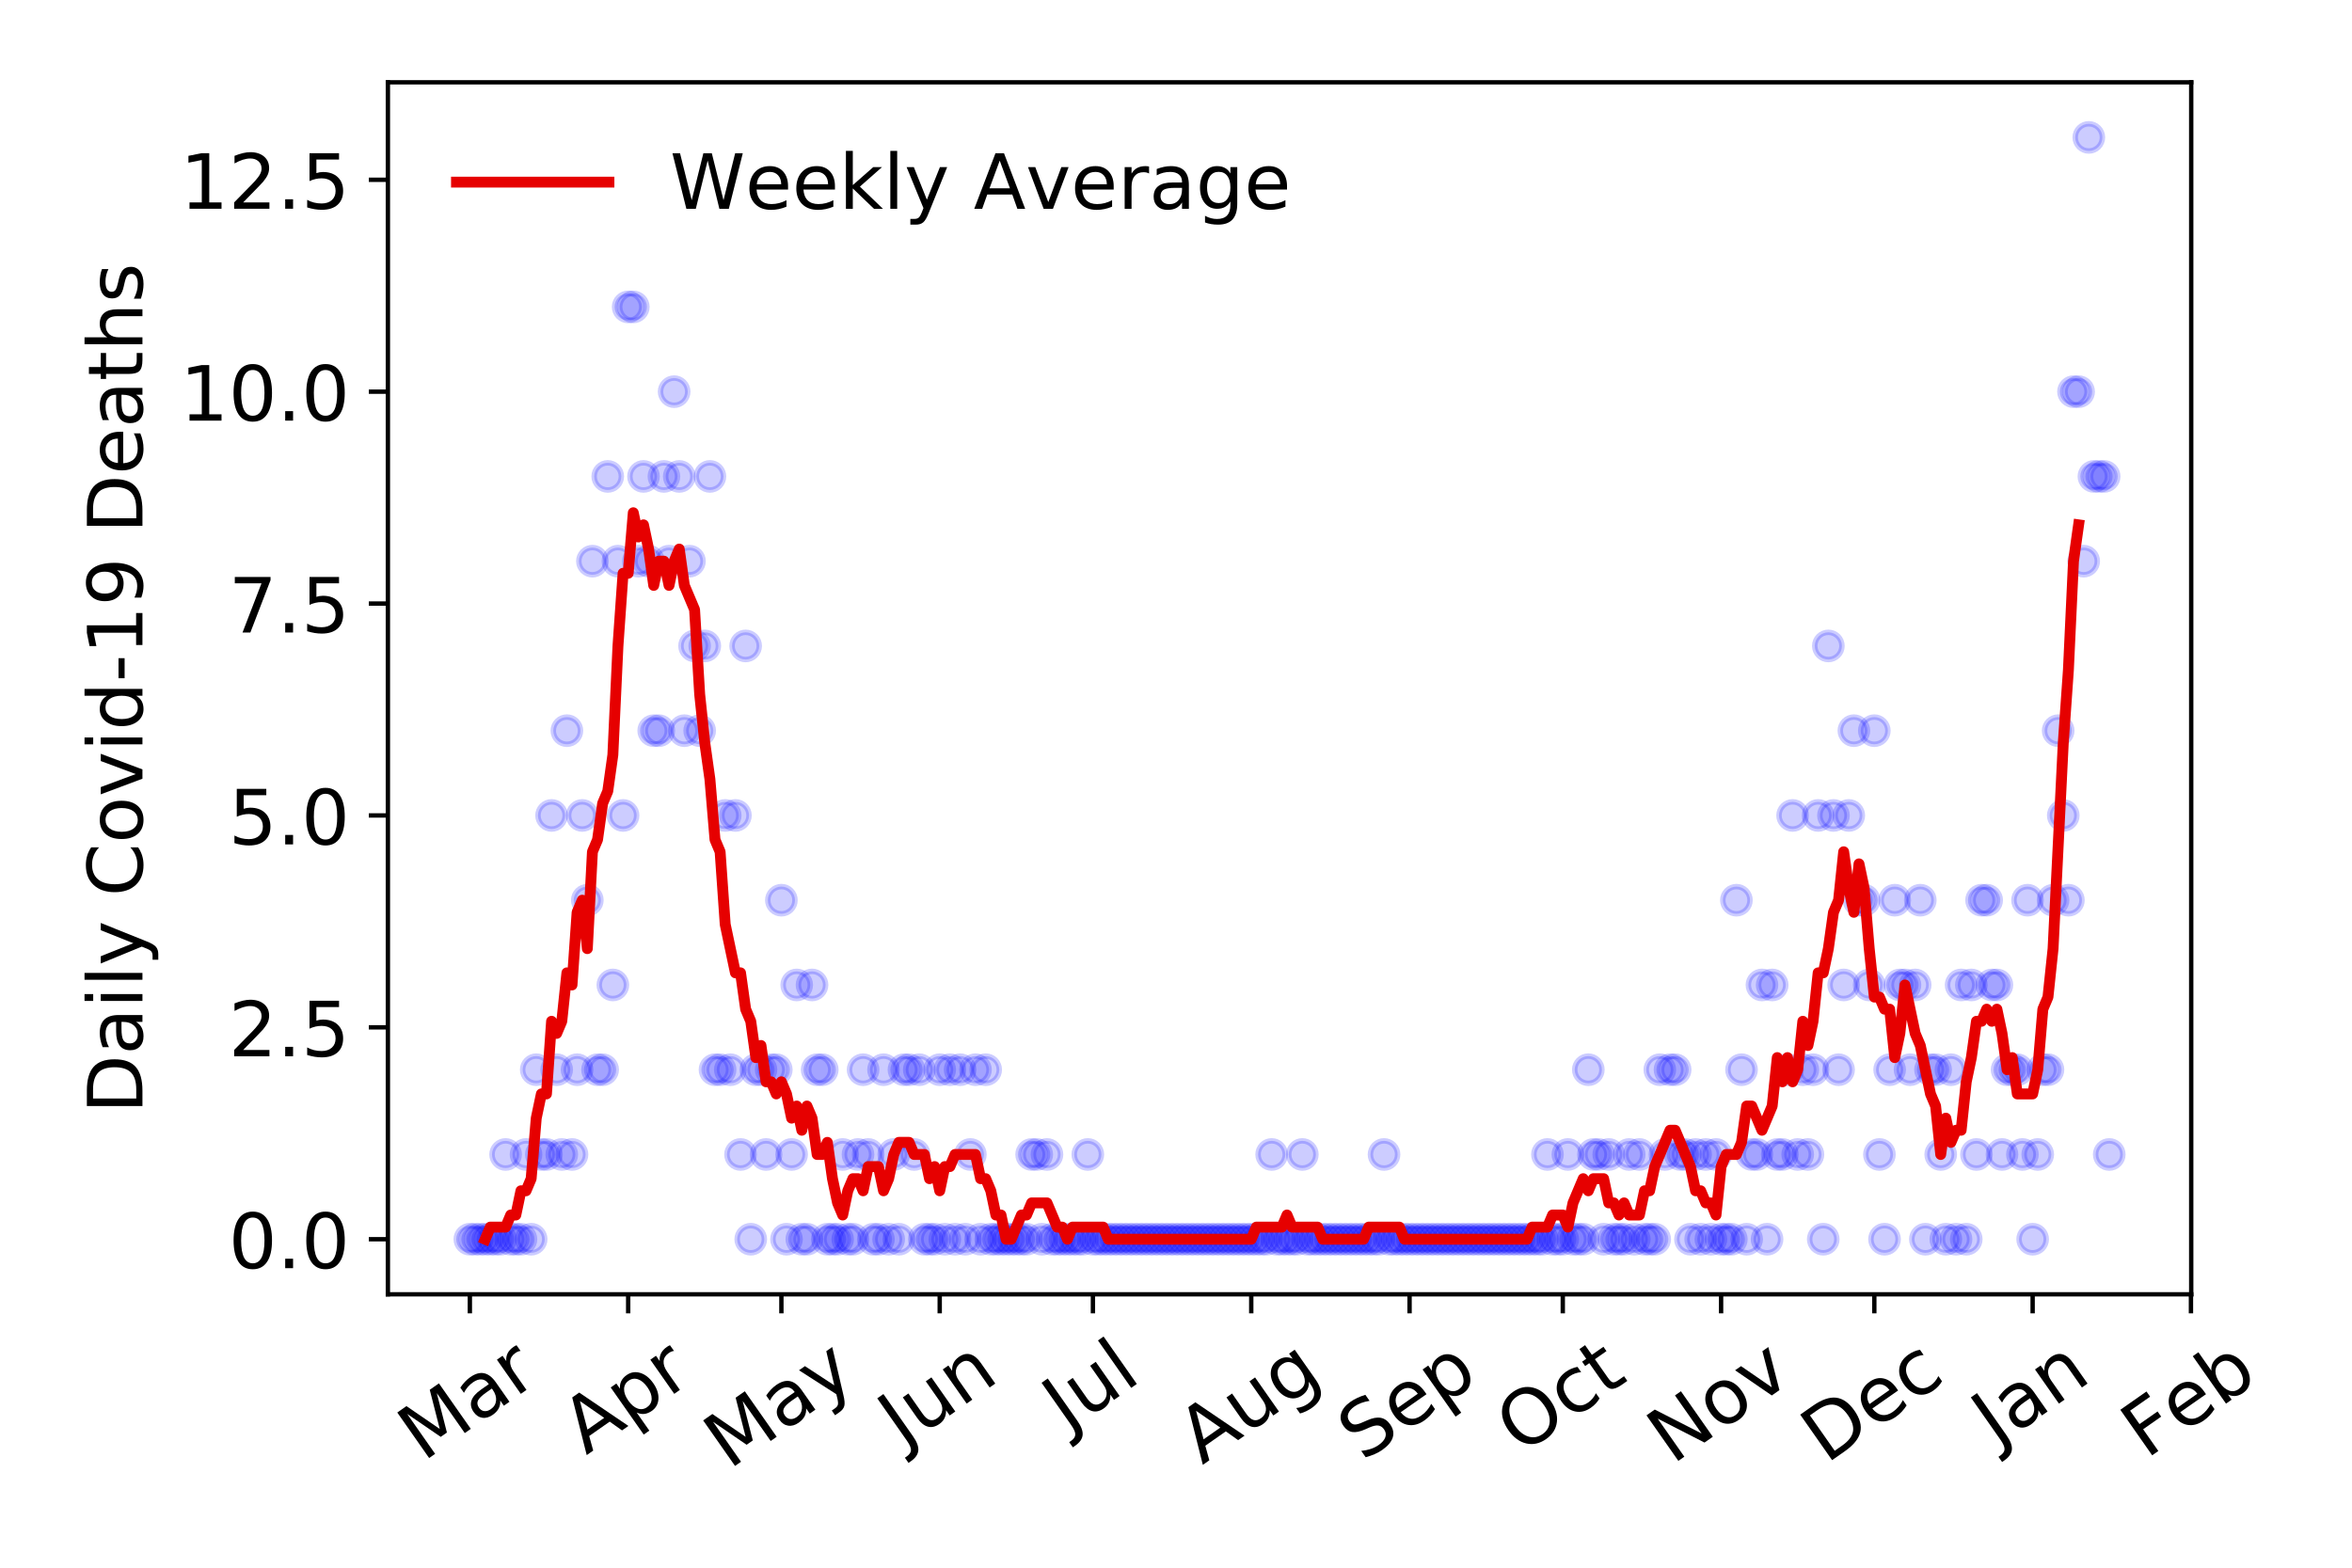 <?xml version="1.0" encoding="utf-8" standalone="no"?>
<!DOCTYPE svg PUBLIC "-//W3C//DTD SVG 1.1//EN"
  "http://www.w3.org/Graphics/SVG/1.1/DTD/svg11.dtd">
<!-- Created with matplotlib (https://matplotlib.org/) -->
<svg height="288pt" version="1.1" viewBox="0 0 432 288" width="432pt" xmlns="http://www.w3.org/2000/svg" xmlns:xlink="http://www.w3.org/1999/xlink">
 <defs>
  <style type="text/css">
*{stroke-linecap:butt;stroke-linejoin:round;}
  </style>
 </defs>
 <g id="figure_1">
  <g id="patch_1">
   <path d="M 0 288 
L 432 288 
L 432 0 
L 0 0 
z
" style="fill:#ffffff;"/>
  </g>
  <g id="axes_1">
   <g id="patch_2">
    <path d="M 71.245 237.778 
L 402.468 237.778 
L 402.468 15.12 
L 71.245 15.12 
z
" style="fill:#ffffff;"/>
   </g>
   <g id="matplotlib.axis_1">
    <g id="xtick_1">
     <g id="line2d_1">
      <defs>
       <path d="M 0 0 
L 0 3.5 
" id="m80c0042ac2" style="stroke:#000000;stroke-width:0.8;"/>
      </defs>
      <g>
       <use style="stroke:#000000;stroke-width:0.8;" x="86.301" xlink:href="#m80c0042ac2" y="237.778"/>
      </g>
     </g>
     <g id="text_1">
      <!-- Mar -->
      <defs>
       <path d="M 9.812 72.906 
L 24.516 72.906 
L 43.109 23.297 
L 61.812 72.906 
L 76.516 72.906 
L 76.516 0 
L 66.891 0 
L 66.891 64.016 
L 48.094 14.016 
L 38.188 14.016 
L 19.391 64.016 
L 19.391 0 
L 9.812 0 
z
" id="DejaVuSans-77"/>
       <path d="M 34.281 27.484 
Q 23.391 27.484 19.188 25 
Q 14.984 22.516 14.984 16.5 
Q 14.984 11.719 18.141 8.906 
Q 21.297 6.109 26.703 6.109 
Q 34.188 6.109 38.703 11.406 
Q 43.219 16.703 43.219 25.484 
L 43.219 27.484 
z
M 52.203 31.203 
L 52.203 0 
L 43.219 0 
L 43.219 8.297 
Q 40.141 3.328 35.547 0.953 
Q 30.953 -1.422 24.312 -1.422 
Q 15.922 -1.422 10.953 3.297 
Q 6 8.016 6 15.922 
Q 6 25.141 12.172 29.828 
Q 18.359 34.516 30.609 34.516 
L 43.219 34.516 
L 43.219 35.406 
Q 43.219 41.609 39.141 45 
Q 35.062 48.391 27.688 48.391 
Q 23 48.391 18.547 47.266 
Q 14.109 46.141 10.016 43.891 
L 10.016 52.203 
Q 14.938 54.109 19.578 55.047 
Q 24.219 56 28.609 56 
Q 40.484 56 46.344 49.844 
Q 52.203 43.703 52.203 31.203 
z
" id="DejaVuSans-97"/>
       <path d="M 41.109 46.297 
Q 39.594 47.172 37.812 47.578 
Q 36.031 48 33.891 48 
Q 26.266 48 22.188 43.047 
Q 18.109 38.094 18.109 28.812 
L 18.109 0 
L 9.078 0 
L 9.078 54.688 
L 18.109 54.688 
L 18.109 46.188 
Q 20.953 51.172 25.484 53.578 
Q 30.031 56 36.531 56 
Q 37.453 56 38.578 55.875 
Q 39.703 55.766 41.062 55.516 
z
" id="DejaVuSans-114"/>
      </defs>
      <g transform="translate(77.698 268.643)rotate(-35)scale(0.14 -0.14)">
       <use xlink:href="#DejaVuSans-77"/>
       <use x="86.279" xlink:href="#DejaVuSans-97"/>
       <use x="147.559" xlink:href="#DejaVuSans-114"/>
      </g>
     </g>
    </g>
    <g id="xtick_2">
     <g id="line2d_2">
      <g>
       <use style="stroke:#000000;stroke-width:0.8;" x="115.38" xlink:href="#m80c0042ac2" y="237.778"/>
      </g>
     </g>
     <g id="text_2">
      <!-- Apr -->
      <defs>
       <path d="M 34.188 63.188 
L 20.797 26.906 
L 47.609 26.906 
z
M 28.609 72.906 
L 39.797 72.906 
L 67.578 0 
L 57.328 0 
L 50.688 18.703 
L 17.828 18.703 
L 11.188 0 
L 0.781 0 
z
" id="DejaVuSans-65"/>
       <path d="M 18.109 8.203 
L 18.109 -20.797 
L 9.078 -20.797 
L 9.078 54.688 
L 18.109 54.688 
L 18.109 46.391 
Q 20.953 51.266 25.266 53.625 
Q 29.594 56 35.594 56 
Q 45.562 56 51.781 48.094 
Q 58.016 40.188 58.016 27.297 
Q 58.016 14.406 51.781 6.484 
Q 45.562 -1.422 35.594 -1.422 
Q 29.594 -1.422 25.266 0.953 
Q 20.953 3.328 18.109 8.203 
z
M 48.688 27.297 
Q 48.688 37.203 44.609 42.844 
Q 40.531 48.484 33.406 48.484 
Q 26.266 48.484 22.188 42.844 
Q 18.109 37.203 18.109 27.297 
Q 18.109 17.391 22.188 11.75 
Q 26.266 6.109 33.406 6.109 
Q 40.531 6.109 44.609 11.75 
Q 48.688 17.391 48.688 27.297 
z
" id="DejaVuSans-112"/>
      </defs>
      <g transform="translate(107.676 267.384)rotate(-35)scale(0.14 -0.14)">
       <use xlink:href="#DejaVuSans-65"/>
       <use x="68.408" xlink:href="#DejaVuSans-112"/>
       <use x="131.885" xlink:href="#DejaVuSans-114"/>
      </g>
     </g>
    </g>
    <g id="xtick_3">
     <g id="line2d_3">
      <g>
       <use style="stroke:#000000;stroke-width:0.8;" x="143.521" xlink:href="#m80c0042ac2" y="237.778"/>
      </g>
     </g>
     <g id="text_3">
      <!-- May -->
      <defs>
       <path d="M 32.172 -5.078 
Q 28.375 -14.844 24.75 -17.812 
Q 21.141 -20.797 15.094 -20.797 
L 7.906 -20.797 
L 7.906 -13.281 
L 13.188 -13.281 
Q 16.891 -13.281 18.938 -11.516 
Q 21 -9.766 23.484 -3.219 
L 25.094 0.875 
L 2.984 54.688 
L 12.5 54.688 
L 29.594 11.922 
L 46.688 54.688 
L 56.203 54.688 
z
" id="DejaVuSans-121"/>
      </defs>
      <g transform="translate(133.882 270.094)rotate(-35)scale(0.14 -0.14)">
       <use xlink:href="#DejaVuSans-77"/>
       <use x="86.279" xlink:href="#DejaVuSans-97"/>
       <use x="147.559" xlink:href="#DejaVuSans-121"/>
      </g>
     </g>
    </g>
    <g id="xtick_4">
     <g id="line2d_4">
      <g>
       <use style="stroke:#000000;stroke-width:0.8;" x="172.601" xlink:href="#m80c0042ac2" y="237.778"/>
      </g>
     </g>
     <g id="text_4">
      <!-- Jun -->
      <defs>
       <path d="M 9.812 72.906 
L 19.672 72.906 
L 19.672 5.078 
Q 19.672 -8.109 14.672 -14.062 
Q 9.672 -20.016 -1.422 -20.016 
L -5.172 -20.016 
L -5.172 -11.719 
L -2.094 -11.719 
Q 4.438 -11.719 7.125 -8.047 
Q 9.812 -4.391 9.812 5.078 
z
" id="DejaVuSans-74"/>
       <path d="M 8.5 21.578 
L 8.5 54.688 
L 17.484 54.688 
L 17.484 21.922 
Q 17.484 14.156 20.5 10.266 
Q 23.531 6.391 29.594 6.391 
Q 36.859 6.391 41.078 11.031 
Q 45.312 15.672 45.312 23.688 
L 45.312 54.688 
L 54.297 54.688 
L 54.297 0 
L 45.312 0 
L 45.312 8.406 
Q 42.047 3.422 37.719 1 
Q 33.406 -1.422 27.688 -1.422 
Q 18.266 -1.422 13.375 4.438 
Q 8.5 10.297 8.5 21.578 
z
M 31.109 56 
z
" id="DejaVuSans-117"/>
       <path d="M 54.891 33.016 
L 54.891 0 
L 45.906 0 
L 45.906 32.719 
Q 45.906 40.484 42.875 44.328 
Q 39.844 48.188 33.797 48.188 
Q 26.516 48.188 22.312 43.547 
Q 18.109 38.922 18.109 30.906 
L 18.109 0 
L 9.078 0 
L 9.078 54.688 
L 18.109 54.688 
L 18.109 46.188 
Q 21.344 51.125 25.703 53.562 
Q 30.078 56 35.797 56 
Q 45.219 56 50.047 50.172 
Q 54.891 44.344 54.891 33.016 
z
" id="DejaVuSans-110"/>
      </defs>
      <g transform="translate(165.857 266.039)rotate(-35)scale(0.14 -0.14)">
       <use xlink:href="#DejaVuSans-74"/>
       <use x="29.492" xlink:href="#DejaVuSans-117"/>
       <use x="92.871" xlink:href="#DejaVuSans-110"/>
      </g>
     </g>
    </g>
    <g id="xtick_5">
     <g id="line2d_5">
      <g>
       <use style="stroke:#000000;stroke-width:0.8;" x="200.742" xlink:href="#m80c0042ac2" y="237.778"/>
      </g>
     </g>
     <g id="text_5">
      <!-- Jul -->
      <defs>
       <path d="M 9.422 75.984 
L 18.406 75.984 
L 18.406 0 
L 9.422 0 
z
" id="DejaVuSans-108"/>
      </defs>
      <g transform="translate(196.039 263.181)rotate(-35)scale(0.14 -0.14)">
       <use xlink:href="#DejaVuSans-74"/>
       <use x="29.492" xlink:href="#DejaVuSans-117"/>
       <use x="92.871" xlink:href="#DejaVuSans-108"/>
      </g>
     </g>
    </g>
    <g id="xtick_6">
     <g id="line2d_6">
      <g>
       <use style="stroke:#000000;stroke-width:0.8;" x="229.821" xlink:href="#m80c0042ac2" y="237.778"/>
      </g>
     </g>
     <g id="text_6">
      <!-- Aug -->
      <defs>
       <path d="M 45.406 27.984 
Q 45.406 37.75 41.375 43.109 
Q 37.359 48.484 30.078 48.484 
Q 22.859 48.484 18.828 43.109 
Q 14.797 37.75 14.797 27.984 
Q 14.797 18.266 18.828 12.891 
Q 22.859 7.516 30.078 7.516 
Q 37.359 7.516 41.375 12.891 
Q 45.406 18.266 45.406 27.984 
z
M 54.391 6.781 
Q 54.391 -7.172 48.188 -13.984 
Q 42 -20.797 29.203 -20.797 
Q 24.469 -20.797 20.266 -20.094 
Q 16.062 -19.391 12.109 -17.922 
L 12.109 -9.188 
Q 16.062 -11.328 19.922 -12.344 
Q 23.781 -13.375 27.781 -13.375 
Q 36.625 -13.375 41.016 -8.766 
Q 45.406 -4.156 45.406 5.172 
L 45.406 9.625 
Q 42.625 4.781 38.281 2.391 
Q 33.938 0 27.875 0 
Q 17.828 0 11.672 7.656 
Q 5.516 15.328 5.516 27.984 
Q 5.516 40.672 11.672 48.328 
Q 17.828 56 27.875 56 
Q 33.938 56 38.281 53.609 
Q 42.625 51.219 45.406 46.391 
L 45.406 54.688 
L 54.391 54.688 
z
" id="DejaVuSans-103"/>
      </defs>
      <g transform="translate(220.84 269.172)rotate(-35)scale(0.14 -0.14)">
       <use xlink:href="#DejaVuSans-65"/>
       <use x="68.408" xlink:href="#DejaVuSans-117"/>
       <use x="131.787" xlink:href="#DejaVuSans-103"/>
      </g>
     </g>
    </g>
    <g id="xtick_7">
     <g id="line2d_7">
      <g>
       <use style="stroke:#000000;stroke-width:0.8;" x="258.901" xlink:href="#m80c0042ac2" y="237.778"/>
      </g>
     </g>
     <g id="text_7">
      <!-- Sep -->
      <defs>
       <path d="M 53.516 70.516 
L 53.516 60.891 
Q 47.906 63.578 42.922 64.891 
Q 37.938 66.219 33.297 66.219 
Q 25.25 66.219 20.875 63.094 
Q 16.5 59.969 16.5 54.203 
Q 16.5 49.359 19.406 46.891 
Q 22.312 44.438 30.422 42.922 
L 36.375 41.703 
Q 47.406 39.594 52.656 34.297 
Q 57.906 29 57.906 20.125 
Q 57.906 9.516 50.797 4.047 
Q 43.703 -1.422 29.984 -1.422 
Q 24.812 -1.422 18.969 -0.25 
Q 13.141 0.922 6.891 3.219 
L 6.891 13.375 
Q 12.891 10.016 18.656 8.297 
Q 24.422 6.594 29.984 6.594 
Q 38.422 6.594 43.016 9.906 
Q 47.609 13.234 47.609 19.391 
Q 47.609 24.75 44.312 27.781 
Q 41.016 30.812 33.5 32.328 
L 27.484 33.5 
Q 16.453 35.688 11.516 40.375 
Q 6.594 45.062 6.594 53.422 
Q 6.594 63.094 13.406 68.656 
Q 20.219 74.219 32.172 74.219 
Q 37.312 74.219 42.625 73.281 
Q 47.953 72.359 53.516 70.516 
z
" id="DejaVuSans-83"/>
       <path d="M 56.203 29.594 
L 56.203 25.203 
L 14.891 25.203 
Q 15.484 15.922 20.484 11.062 
Q 25.484 6.203 34.422 6.203 
Q 39.594 6.203 44.453 7.469 
Q 49.312 8.734 54.109 11.281 
L 54.109 2.781 
Q 49.266 0.734 44.188 -0.344 
Q 39.109 -1.422 33.891 -1.422 
Q 20.797 -1.422 13.156 6.188 
Q 5.516 13.812 5.516 26.812 
Q 5.516 40.234 12.766 48.109 
Q 20.016 56 32.328 56 
Q 43.359 56 49.781 48.891 
Q 56.203 41.797 56.203 29.594 
z
M 47.219 32.234 
Q 47.125 39.594 43.094 43.984 
Q 39.062 48.391 32.422 48.391 
Q 24.906 48.391 20.391 44.141 
Q 15.875 39.891 15.188 32.172 
z
" id="DejaVuSans-101"/>
      </defs>
      <g transform="translate(250.308 268.629)rotate(-35)scale(0.14 -0.14)">
       <use xlink:href="#DejaVuSans-83"/>
       <use x="63.477" xlink:href="#DejaVuSans-101"/>
       <use x="125" xlink:href="#DejaVuSans-112"/>
      </g>
     </g>
    </g>
    <g id="xtick_8">
     <g id="line2d_8">
      <g>
       <use style="stroke:#000000;stroke-width:0.8;" x="287.042" xlink:href="#m80c0042ac2" y="237.778"/>
      </g>
     </g>
     <g id="text_8">
      <!-- Oct -->
      <defs>
       <path d="M 39.406 66.219 
Q 28.656 66.219 22.328 58.203 
Q 16.016 50.203 16.016 36.375 
Q 16.016 22.609 22.328 14.594 
Q 28.656 6.594 39.406 6.594 
Q 50.141 6.594 56.422 14.594 
Q 62.703 22.609 62.703 36.375 
Q 62.703 50.203 56.422 58.203 
Q 50.141 66.219 39.406 66.219 
z
M 39.406 74.219 
Q 54.734 74.219 63.906 63.938 
Q 73.094 53.656 73.094 36.375 
Q 73.094 19.141 63.906 8.859 
Q 54.734 -1.422 39.406 -1.422 
Q 24.031 -1.422 14.812 8.828 
Q 5.609 19.094 5.609 36.375 
Q 5.609 53.656 14.812 63.938 
Q 24.031 74.219 39.406 74.219 
z
" id="DejaVuSans-79"/>
       <path d="M 48.781 52.594 
L 48.781 44.188 
Q 44.969 46.297 41.141 47.344 
Q 37.312 48.391 33.406 48.391 
Q 24.656 48.391 19.812 42.844 
Q 14.984 37.312 14.984 27.297 
Q 14.984 17.281 19.812 11.734 
Q 24.656 6.203 33.406 6.203 
Q 37.312 6.203 41.141 7.25 
Q 44.969 8.297 48.781 10.406 
L 48.781 2.094 
Q 45.016 0.344 40.984 -0.531 
Q 36.969 -1.422 32.422 -1.422 
Q 20.062 -1.422 12.781 6.344 
Q 5.516 14.109 5.516 27.297 
Q 5.516 40.672 12.859 48.328 
Q 20.219 56 33.016 56 
Q 37.156 56 41.109 55.141 
Q 45.062 54.297 48.781 52.594 
z
" id="DejaVuSans-99"/>
       <path d="M 18.312 70.219 
L 18.312 54.688 
L 36.812 54.688 
L 36.812 47.703 
L 18.312 47.703 
L 18.312 18.016 
Q 18.312 11.328 20.141 9.422 
Q 21.969 7.516 27.594 7.516 
L 36.812 7.516 
L 36.812 0 
L 27.594 0 
Q 17.188 0 13.234 3.875 
Q 9.281 7.766 9.281 18.016 
L 9.281 47.703 
L 2.688 47.703 
L 2.688 54.688 
L 9.281 54.688 
L 9.281 70.219 
z
" id="DejaVuSans-116"/>
      </defs>
      <g transform="translate(279.343 267.377)rotate(-35)scale(0.14 -0.14)">
       <use xlink:href="#DejaVuSans-79"/>
       <use x="78.711" xlink:href="#DejaVuSans-99"/>
       <use x="133.691" xlink:href="#DejaVuSans-116"/>
      </g>
     </g>
    </g>
    <g id="xtick_9">
     <g id="line2d_9">
      <g>
       <use style="stroke:#000000;stroke-width:0.8;" x="316.121" xlink:href="#m80c0042ac2" y="237.778"/>
      </g>
     </g>
     <g id="text_9">
      <!-- Nov -->
      <defs>
       <path d="M 9.812 72.906 
L 23.094 72.906 
L 55.422 11.922 
L 55.422 72.906 
L 64.984 72.906 
L 64.984 0 
L 51.703 0 
L 19.391 60.984 
L 19.391 0 
L 9.812 0 
z
" id="DejaVuSans-78"/>
       <path d="M 30.609 48.391 
Q 23.391 48.391 19.188 42.75 
Q 14.984 37.109 14.984 27.297 
Q 14.984 17.484 19.156 11.844 
Q 23.344 6.203 30.609 6.203 
Q 37.797 6.203 41.984 11.859 
Q 46.188 17.531 46.188 27.297 
Q 46.188 37.016 41.984 42.703 
Q 37.797 48.391 30.609 48.391 
z
M 30.609 56 
Q 42.328 56 49.016 48.375 
Q 55.719 40.766 55.719 27.297 
Q 55.719 13.875 49.016 6.219 
Q 42.328 -1.422 30.609 -1.422 
Q 18.844 -1.422 12.172 6.219 
Q 5.516 13.875 5.516 27.297 
Q 5.516 40.766 12.172 48.375 
Q 18.844 56 30.609 56 
z
" id="DejaVuSans-111"/>
       <path d="M 2.984 54.688 
L 12.5 54.688 
L 29.594 8.797 
L 46.688 54.688 
L 56.203 54.688 
L 35.688 0 
L 23.484 0 
z
" id="DejaVuSans-118"/>
      </defs>
      <g transform="translate(307.145 269.166)rotate(-35)scale(0.14 -0.14)">
       <use xlink:href="#DejaVuSans-78"/>
       <use x="74.805" xlink:href="#DejaVuSans-111"/>
       <use x="135.986" xlink:href="#DejaVuSans-118"/>
      </g>
     </g>
    </g>
    <g id="xtick_10">
     <g id="line2d_10">
      <g>
       <use style="stroke:#000000;stroke-width:0.8;" x="344.263" xlink:href="#m80c0042ac2" y="237.778"/>
      </g>
     </g>
     <g id="text_10">
      <!-- Dec -->
      <defs>
       <path d="M 19.672 64.797 
L 19.672 8.109 
L 31.594 8.109 
Q 46.688 8.109 53.688 14.938 
Q 60.688 21.781 60.688 36.531 
Q 60.688 51.172 53.688 57.984 
Q 46.688 64.797 31.594 64.797 
z
M 9.812 72.906 
L 30.078 72.906 
Q 51.266 72.906 61.172 64.094 
Q 71.094 55.281 71.094 36.531 
Q 71.094 17.672 61.125 8.828 
Q 51.172 0 30.078 0 
L 9.812 0 
z
" id="DejaVuSans-68"/>
      </defs>
      <g transform="translate(335.382 269.032)rotate(-35)scale(0.14 -0.14)">
       <use xlink:href="#DejaVuSans-68"/>
       <use x="77.002" xlink:href="#DejaVuSans-101"/>
       <use x="138.525" xlink:href="#DejaVuSans-99"/>
      </g>
     </g>
    </g>
    <g id="xtick_11">
     <g id="line2d_11">
      <g>
       <use style="stroke:#000000;stroke-width:0.8;" x="373.342" xlink:href="#m80c0042ac2" y="237.778"/>
      </g>
     </g>
     <g id="text_11">
      <!-- Jan -->
      <g transform="translate(366.718 265.871)rotate(-35)scale(0.14 -0.14)">
       <use xlink:href="#DejaVuSans-74"/>
       <use x="29.492" xlink:href="#DejaVuSans-97"/>
       <use x="90.771" xlink:href="#DejaVuSans-110"/>
      </g>
     </g>
    </g>
    <g id="xtick_12">
     <g id="line2d_12">
      <g>
       <use style="stroke:#000000;stroke-width:0.8;" x="402.421" xlink:href="#m80c0042ac2" y="237.778"/>
      </g>
     </g>
     <g id="text_12">
      <!-- Feb -->
      <defs>
       <path d="M 9.812 72.906 
L 51.703 72.906 
L 51.703 64.594 
L 19.672 64.594 
L 19.672 43.109 
L 48.578 43.109 
L 48.578 34.812 
L 19.672 34.812 
L 19.672 0 
L 9.812 0 
z
" id="DejaVuSans-70"/>
       <path d="M 48.688 27.297 
Q 48.688 37.203 44.609 42.844 
Q 40.531 48.484 33.406 48.484 
Q 26.266 48.484 22.188 42.844 
Q 18.109 37.203 18.109 27.297 
Q 18.109 17.391 22.188 11.75 
Q 26.266 6.109 33.406 6.109 
Q 40.531 6.109 44.609 11.75 
Q 48.688 17.391 48.688 27.297 
z
M 18.109 46.391 
Q 20.953 51.266 25.266 53.625 
Q 29.594 56 35.594 56 
Q 45.562 56 51.781 48.094 
Q 58.016 40.188 58.016 27.297 
Q 58.016 14.406 51.781 6.484 
Q 45.562 -1.422 35.594 -1.422 
Q 29.594 -1.422 25.266 0.953 
Q 20.953 3.328 18.109 8.203 
L 18.109 0 
L 9.078 0 
L 9.078 75.984 
L 18.109 75.984 
z
" id="DejaVuSans-98"/>
      </defs>
      <g transform="translate(394.175 268.143)rotate(-35)scale(0.14 -0.14)">
       <use xlink:href="#DejaVuSans-70"/>
       <use x="57.441" xlink:href="#DejaVuSans-101"/>
       <use x="118.965" xlink:href="#DejaVuSans-98"/>
      </g>
     </g>
    </g>
   </g>
   <g id="matplotlib.axis_2">
    <g id="ytick_1">
     <g id="line2d_13">
      <defs>
       <path d="M 0 0 
L -3.5 0 
" id="mf7c0394999" style="stroke:#000000;stroke-width:0.8;"/>
      </defs>
      <g>
       <use style="stroke:#000000;stroke-width:0.8;" x="71.245" xlink:href="#mf7c0394999" y="227.657"/>
      </g>
     </g>
     <g id="text_13">
      <!-- 0.0 -->
      <defs>
       <path d="M 31.781 66.406 
Q 24.172 66.406 20.328 58.906 
Q 16.5 51.422 16.5 36.375 
Q 16.5 21.391 20.328 13.891 
Q 24.172 6.391 31.781 6.391 
Q 39.453 6.391 43.281 13.891 
Q 47.125 21.391 47.125 36.375 
Q 47.125 51.422 43.281 58.906 
Q 39.453 66.406 31.781 66.406 
z
M 31.781 74.219 
Q 44.047 74.219 50.516 64.516 
Q 56.984 54.828 56.984 36.375 
Q 56.984 17.969 50.516 8.266 
Q 44.047 -1.422 31.781 -1.422 
Q 19.531 -1.422 13.062 8.266 
Q 6.594 17.969 6.594 36.375 
Q 6.594 54.828 13.062 64.516 
Q 19.531 74.219 31.781 74.219 
z
" id="DejaVuSans-48"/>
       <path d="M 10.688 12.406 
L 21 12.406 
L 21 0 
L 10.688 0 
z
" id="DejaVuSans-46"/>
      </defs>
      <g transform="translate(41.981 232.976)scale(0.14 -0.14)">
       <use xlink:href="#DejaVuSans-48"/>
       <use x="63.623" xlink:href="#DejaVuSans-46"/>
       <use x="95.41" xlink:href="#DejaVuSans-48"/>
      </g>
     </g>
    </g>
    <g id="ytick_2">
     <g id="line2d_14">
      <g>
       <use style="stroke:#000000;stroke-width:0.8;" x="71.245" xlink:href="#mf7c0394999" y="188.731"/>
      </g>
     </g>
     <g id="text_14">
      <!-- 2.5 -->
      <defs>
       <path d="M 19.188 8.297 
L 53.609 8.297 
L 53.609 0 
L 7.328 0 
L 7.328 8.297 
Q 12.938 14.109 22.625 23.891 
Q 32.328 33.688 34.812 36.531 
Q 39.547 41.844 41.422 45.531 
Q 43.312 49.219 43.312 52.781 
Q 43.312 58.594 39.234 62.25 
Q 35.156 65.922 28.609 65.922 
Q 23.969 65.922 18.812 64.312 
Q 13.672 62.703 7.812 59.422 
L 7.812 69.391 
Q 13.766 71.781 18.938 73 
Q 24.125 74.219 28.422 74.219 
Q 39.75 74.219 46.484 68.547 
Q 53.219 62.891 53.219 53.422 
Q 53.219 48.922 51.531 44.891 
Q 49.859 40.875 45.406 35.406 
Q 44.188 33.984 37.641 27.219 
Q 31.109 20.453 19.188 8.297 
z
" id="DejaVuSans-50"/>
       <path d="M 10.797 72.906 
L 49.516 72.906 
L 49.516 64.594 
L 19.828 64.594 
L 19.828 46.734 
Q 21.969 47.469 24.109 47.828 
Q 26.266 48.188 28.422 48.188 
Q 40.625 48.188 47.75 41.5 
Q 54.891 34.812 54.891 23.391 
Q 54.891 11.625 47.562 5.094 
Q 40.234 -1.422 26.906 -1.422 
Q 22.312 -1.422 17.547 -0.641 
Q 12.797 0.141 7.719 1.703 
L 7.719 11.625 
Q 12.109 9.234 16.797 8.062 
Q 21.484 6.891 26.703 6.891 
Q 35.156 6.891 40.078 11.328 
Q 45.016 15.766 45.016 23.391 
Q 45.016 31 40.078 35.438 
Q 35.156 39.891 26.703 39.891 
Q 22.75 39.891 18.812 39.016 
Q 14.891 38.141 10.797 36.281 
z
" id="DejaVuSans-53"/>
      </defs>
      <g transform="translate(41.981 194.05)scale(0.14 -0.14)">
       <use xlink:href="#DejaVuSans-50"/>
       <use x="63.623" xlink:href="#DejaVuSans-46"/>
       <use x="95.41" xlink:href="#DejaVuSans-53"/>
      </g>
     </g>
    </g>
    <g id="ytick_3">
     <g id="line2d_15">
      <g>
       <use style="stroke:#000000;stroke-width:0.8;" x="71.245" xlink:href="#mf7c0394999" y="149.805"/>
      </g>
     </g>
     <g id="text_15">
      <!-- 5.0 -->
      <g transform="translate(41.981 155.124)scale(0.14 -0.14)">
       <use xlink:href="#DejaVuSans-53"/>
       <use x="63.623" xlink:href="#DejaVuSans-46"/>
       <use x="95.41" xlink:href="#DejaVuSans-48"/>
      </g>
     </g>
    </g>
    <g id="ytick_4">
     <g id="line2d_16">
      <g>
       <use style="stroke:#000000;stroke-width:0.8;" x="71.245" xlink:href="#mf7c0394999" y="110.879"/>
      </g>
     </g>
     <g id="text_16">
      <!-- 7.5 -->
      <defs>
       <path d="M 8.203 72.906 
L 55.078 72.906 
L 55.078 68.703 
L 28.609 0 
L 18.312 0 
L 43.219 64.594 
L 8.203 64.594 
z
" id="DejaVuSans-55"/>
      </defs>
      <g transform="translate(41.981 116.197)scale(0.14 -0.14)">
       <use xlink:href="#DejaVuSans-55"/>
       <use x="63.623" xlink:href="#DejaVuSans-46"/>
       <use x="95.41" xlink:href="#DejaVuSans-53"/>
      </g>
     </g>
    </g>
    <g id="ytick_5">
     <g id="line2d_17">
      <g>
       <use style="stroke:#000000;stroke-width:0.8;" x="71.245" xlink:href="#mf7c0394999" y="71.952"/>
      </g>
     </g>
     <g id="text_17">
      <!-- 10.0 -->
      <defs>
       <path d="M 12.406 8.297 
L 28.516 8.297 
L 28.516 63.922 
L 10.984 60.406 
L 10.984 69.391 
L 28.422 72.906 
L 38.281 72.906 
L 38.281 8.297 
L 54.391 8.297 
L 54.391 0 
L 12.406 0 
z
" id="DejaVuSans-49"/>
      </defs>
      <g transform="translate(33.073 77.271)scale(0.14 -0.14)">
       <use xlink:href="#DejaVuSans-49"/>
       <use x="63.623" xlink:href="#DejaVuSans-48"/>
       <use x="127.246" xlink:href="#DejaVuSans-46"/>
       <use x="159.033" xlink:href="#DejaVuSans-48"/>
      </g>
     </g>
    </g>
    <g id="ytick_6">
     <g id="line2d_18">
      <g>
       <use style="stroke:#000000;stroke-width:0.8;" x="71.245" xlink:href="#mf7c0394999" y="33.026"/>
      </g>
     </g>
     <g id="text_18">
      <!-- 12.5 -->
      <g transform="translate(33.073 38.345)scale(0.14 -0.14)">
       <use xlink:href="#DejaVuSans-49"/>
       <use x="63.623" xlink:href="#DejaVuSans-50"/>
       <use x="127.246" xlink:href="#DejaVuSans-46"/>
       <use x="159.033" xlink:href="#DejaVuSans-53"/>
      </g>
     </g>
    </g>
    <g id="text_19">
     <!-- Daily Covid-19 Deaths -->
     <defs>
      <path d="M 9.422 54.688 
L 18.406 54.688 
L 18.406 0 
L 9.422 0 
z
M 9.422 75.984 
L 18.406 75.984 
L 18.406 64.594 
L 9.422 64.594 
z
" id="DejaVuSans-105"/>
      <path id="DejaVuSans-32"/>
      <path d="M 64.406 67.281 
L 64.406 56.891 
Q 59.422 61.531 53.781 63.812 
Q 48.141 66.109 41.797 66.109 
Q 29.297 66.109 22.656 58.469 
Q 16.016 50.828 16.016 36.375 
Q 16.016 21.969 22.656 14.328 
Q 29.297 6.688 41.797 6.688 
Q 48.141 6.688 53.781 8.984 
Q 59.422 11.281 64.406 15.922 
L 64.406 5.609 
Q 59.234 2.094 53.438 0.328 
Q 47.656 -1.422 41.219 -1.422 
Q 24.656 -1.422 15.125 8.703 
Q 5.609 18.844 5.609 36.375 
Q 5.609 53.953 15.125 64.078 
Q 24.656 74.219 41.219 74.219 
Q 47.75 74.219 53.531 72.484 
Q 59.328 70.75 64.406 67.281 
z
" id="DejaVuSans-67"/>
      <path d="M 45.406 46.391 
L 45.406 75.984 
L 54.391 75.984 
L 54.391 0 
L 45.406 0 
L 45.406 8.203 
Q 42.578 3.328 38.25 0.953 
Q 33.938 -1.422 27.875 -1.422 
Q 17.969 -1.422 11.734 6.484 
Q 5.516 14.406 5.516 27.297 
Q 5.516 40.188 11.734 48.094 
Q 17.969 56 27.875 56 
Q 33.938 56 38.25 53.625 
Q 42.578 51.266 45.406 46.391 
z
M 14.797 27.297 
Q 14.797 17.391 18.875 11.75 
Q 22.953 6.109 30.078 6.109 
Q 37.203 6.109 41.297 11.75 
Q 45.406 17.391 45.406 27.297 
Q 45.406 37.203 41.297 42.844 
Q 37.203 48.484 30.078 48.484 
Q 22.953 48.484 18.875 42.844 
Q 14.797 37.203 14.797 27.297 
z
" id="DejaVuSans-100"/>
      <path d="M 4.891 31.391 
L 31.203 31.391 
L 31.203 23.391 
L 4.891 23.391 
z
" id="DejaVuSans-45"/>
      <path d="M 10.984 1.516 
L 10.984 10.5 
Q 14.703 8.734 18.5 7.812 
Q 22.312 6.891 25.984 6.891 
Q 35.75 6.891 40.891 13.453 
Q 46.047 20.016 46.781 33.406 
Q 43.953 29.203 39.594 26.953 
Q 35.25 24.703 29.984 24.703 
Q 19.047 24.703 12.672 31.312 
Q 6.297 37.938 6.297 49.422 
Q 6.297 60.641 12.938 67.422 
Q 19.578 74.219 30.609 74.219 
Q 43.266 74.219 49.922 64.516 
Q 56.594 54.828 56.594 36.375 
Q 56.594 19.141 48.406 8.859 
Q 40.234 -1.422 26.422 -1.422 
Q 22.703 -1.422 18.891 -0.688 
Q 15.094 0.047 10.984 1.516 
z
M 30.609 32.422 
Q 37.25 32.422 41.125 36.953 
Q 45.016 41.5 45.016 49.422 
Q 45.016 57.281 41.125 61.844 
Q 37.25 66.406 30.609 66.406 
Q 23.969 66.406 20.094 61.844 
Q 16.219 57.281 16.219 49.422 
Q 16.219 41.5 20.094 36.953 
Q 23.969 32.422 30.609 32.422 
z
" id="DejaVuSans-57"/>
      <path d="M 54.891 33.016 
L 54.891 0 
L 45.906 0 
L 45.906 32.719 
Q 45.906 40.484 42.875 44.328 
Q 39.844 48.188 33.797 48.188 
Q 26.516 48.188 22.312 43.547 
Q 18.109 38.922 18.109 30.906 
L 18.109 0 
L 9.078 0 
L 9.078 75.984 
L 18.109 75.984 
L 18.109 46.188 
Q 21.344 51.125 25.703 53.562 
Q 30.078 56 35.797 56 
Q 45.219 56 50.047 50.172 
Q 54.891 44.344 54.891 33.016 
z
" id="DejaVuSans-104"/>
      <path d="M 44.281 53.078 
L 44.281 44.578 
Q 40.484 46.531 36.375 47.5 
Q 32.281 48.484 27.875 48.484 
Q 21.188 48.484 17.844 46.438 
Q 14.5 44.391 14.5 40.281 
Q 14.5 37.156 16.891 35.375 
Q 19.281 33.594 26.516 31.984 
L 29.594 31.297 
Q 39.156 29.25 43.188 25.516 
Q 47.219 21.781 47.219 15.094 
Q 47.219 7.469 41.188 3.016 
Q 35.156 -1.422 24.609 -1.422 
Q 20.219 -1.422 15.453 -0.562 
Q 10.688 0.297 5.422 2 
L 5.422 11.281 
Q 10.406 8.688 15.234 7.391 
Q 20.062 6.109 24.812 6.109 
Q 31.156 6.109 34.562 8.281 
Q 37.984 10.453 37.984 14.406 
Q 37.984 18.062 35.516 20.016 
Q 33.062 21.969 24.703 23.781 
L 21.578 24.516 
Q 13.234 26.266 9.516 29.906 
Q 5.812 33.547 5.812 39.891 
Q 5.812 47.609 11.281 51.797 
Q 16.75 56 26.812 56 
Q 31.781 56 36.172 55.266 
Q 40.578 54.547 44.281 53.078 
z
" id="DejaVuSans-115"/>
     </defs>
     <g transform="translate(26.162 204.56)rotate(-90)scale(0.14 -0.14)">
      <use xlink:href="#DejaVuSans-68"/>
      <use x="77.002" xlink:href="#DejaVuSans-97"/>
      <use x="138.281" xlink:href="#DejaVuSans-105"/>
      <use x="166.064" xlink:href="#DejaVuSans-108"/>
      <use x="193.848" xlink:href="#DejaVuSans-121"/>
      <use x="253.027" xlink:href="#DejaVuSans-32"/>
      <use x="284.814" xlink:href="#DejaVuSans-67"/>
      <use x="354.639" xlink:href="#DejaVuSans-111"/>
      <use x="415.82" xlink:href="#DejaVuSans-118"/>
      <use x="475" xlink:href="#DejaVuSans-105"/>
      <use x="502.783" xlink:href="#DejaVuSans-100"/>
      <use x="566.26" xlink:href="#DejaVuSans-45"/>
      <use x="602.344" xlink:href="#DejaVuSans-49"/>
      <use x="665.967" xlink:href="#DejaVuSans-57"/>
      <use x="729.59" xlink:href="#DejaVuSans-32"/>
      <use x="761.377" xlink:href="#DejaVuSans-68"/>
      <use x="838.379" xlink:href="#DejaVuSans-101"/>
      <use x="899.902" xlink:href="#DejaVuSans-97"/>
      <use x="961.182" xlink:href="#DejaVuSans-116"/>
      <use x="1000.391" xlink:href="#DejaVuSans-104"/>
      <use x="1063.77" xlink:href="#DejaVuSans-115"/>
     </g>
    </g>
   </g>
   <g id="line2d_19">
    <defs>
     <path d="M 0 2.5 
C 0.663 2.5 1.299 2.237 1.768 1.768 
C 2.237 1.299 2.5 0.663 2.5 0 
C 2.5 -0.663 2.237 -1.299 1.768 -1.768 
C 1.299 -2.237 0.663 -2.5 0 -2.5 
C -0.663 -2.5 -1.299 -2.237 -1.768 -1.768 
C -2.237 -1.299 -2.5 -0.663 -2.5 0 
C -2.5 0.663 -2.237 1.299 -1.768 1.768 
C -1.299 2.237 -0.663 2.5 0 2.5 
z
" id="me025ba4a26" style="stroke:#0000ff;stroke-opacity:0.2;"/>
    </defs>
    <g clip-path="url(#p6dad70e8a0)">
     <use style="fill:#0000ff;fill-opacity:0.2;stroke:#0000ff;stroke-opacity:0.2;" x="86.301" xlink:href="#me025ba4a26" y="227.657"/>
     <use style="fill:#0000ff;fill-opacity:0.2;stroke:#0000ff;stroke-opacity:0.2;" x="87.239" xlink:href="#me025ba4a26" y="227.657"/>
     <use style="fill:#0000ff;fill-opacity:0.2;stroke:#0000ff;stroke-opacity:0.2;" x="88.177" xlink:href="#me025ba4a26" y="227.657"/>
     <use style="fill:#0000ff;fill-opacity:0.2;stroke:#0000ff;stroke-opacity:0.2;" x="89.115" xlink:href="#me025ba4a26" y="227.657"/>
     <use style="fill:#0000ff;fill-opacity:0.2;stroke:#0000ff;stroke-opacity:0.2;" x="90.053" xlink:href="#me025ba4a26" y="227.657"/>
     <use style="fill:#0000ff;fill-opacity:0.2;stroke:#0000ff;stroke-opacity:0.2;" x="90.991" xlink:href="#me025ba4a26" y="227.657"/>
     <use style="fill:#0000ff;fill-opacity:0.2;stroke:#0000ff;stroke-opacity:0.2;" x="91.929" xlink:href="#me025ba4a26" y="227.657"/>
     <use style="fill:#0000ff;fill-opacity:0.2;stroke:#0000ff;stroke-opacity:0.2;" x="92.867" xlink:href="#me025ba4a26" y="212.087"/>
     <use style="fill:#0000ff;fill-opacity:0.2;stroke:#0000ff;stroke-opacity:0.2;" x="93.805" xlink:href="#me025ba4a26" y="227.657"/>
     <use style="fill:#0000ff;fill-opacity:0.2;stroke:#0000ff;stroke-opacity:0.2;" x="94.743" xlink:href="#me025ba4a26" y="227.657"/>
     <use style="fill:#0000ff;fill-opacity:0.2;stroke:#0000ff;stroke-opacity:0.2;" x="95.681" xlink:href="#me025ba4a26" y="227.657"/>
     <use style="fill:#0000ff;fill-opacity:0.2;stroke:#0000ff;stroke-opacity:0.2;" x="96.619" xlink:href="#me025ba4a26" y="212.087"/>
     <use style="fill:#0000ff;fill-opacity:0.2;stroke:#0000ff;stroke-opacity:0.2;" x="97.557" xlink:href="#me025ba4a26" y="227.657"/>
     <use style="fill:#0000ff;fill-opacity:0.2;stroke:#0000ff;stroke-opacity:0.2;" x="98.495" xlink:href="#me025ba4a26" y="196.516"/>
     <use style="fill:#0000ff;fill-opacity:0.2;stroke:#0000ff;stroke-opacity:0.2;" x="99.433" xlink:href="#me025ba4a26" y="212.087"/>
     <use style="fill:#0000ff;fill-opacity:0.2;stroke:#0000ff;stroke-opacity:0.2;" x="100.371" xlink:href="#me025ba4a26" y="212.087"/>
     <use style="fill:#0000ff;fill-opacity:0.2;stroke:#0000ff;stroke-opacity:0.2;" x="101.309" xlink:href="#me025ba4a26" y="149.805"/>
     <use style="fill:#0000ff;fill-opacity:0.2;stroke:#0000ff;stroke-opacity:0.2;" x="102.247" xlink:href="#me025ba4a26" y="196.516"/>
     <use style="fill:#0000ff;fill-opacity:0.2;stroke:#0000ff;stroke-opacity:0.2;" x="103.185" xlink:href="#me025ba4a26" y="212.087"/>
     <use style="fill:#0000ff;fill-opacity:0.2;stroke:#0000ff;stroke-opacity:0.2;" x="104.123" xlink:href="#me025ba4a26" y="134.234"/>
     <use style="fill:#0000ff;fill-opacity:0.2;stroke:#0000ff;stroke-opacity:0.2;" x="105.061" xlink:href="#me025ba4a26" y="212.087"/>
     <use style="fill:#0000ff;fill-opacity:0.2;stroke:#0000ff;stroke-opacity:0.2;" x="106" xlink:href="#me025ba4a26" y="196.516"/>
     <use style="fill:#0000ff;fill-opacity:0.2;stroke:#0000ff;stroke-opacity:0.2;" x="106.938" xlink:href="#me025ba4a26" y="149.805"/>
     <use style="fill:#0000ff;fill-opacity:0.2;stroke:#0000ff;stroke-opacity:0.2;" x="107.876" xlink:href="#me025ba4a26" y="165.375"/>
     <use style="fill:#0000ff;fill-opacity:0.2;stroke:#0000ff;stroke-opacity:0.2;" x="108.814" xlink:href="#me025ba4a26" y="103.093"/>
     <use style="fill:#0000ff;fill-opacity:0.2;stroke:#0000ff;stroke-opacity:0.2;" x="109.752" xlink:href="#me025ba4a26" y="196.516"/>
     <use style="fill:#0000ff;fill-opacity:0.2;stroke:#0000ff;stroke-opacity:0.2;" x="110.69" xlink:href="#me025ba4a26" y="196.516"/>
     <use style="fill:#0000ff;fill-opacity:0.2;stroke:#0000ff;stroke-opacity:0.2;" x="111.628" xlink:href="#me025ba4a26" y="87.523"/>
     <use style="fill:#0000ff;fill-opacity:0.2;stroke:#0000ff;stroke-opacity:0.2;" x="112.566" xlink:href="#me025ba4a26" y="180.946"/>
     <use style="fill:#0000ff;fill-opacity:0.2;stroke:#0000ff;stroke-opacity:0.2;" x="113.504" xlink:href="#me025ba4a26" y="103.093"/>
     <use style="fill:#0000ff;fill-opacity:0.2;stroke:#0000ff;stroke-opacity:0.2;" x="114.442" xlink:href="#me025ba4a26" y="149.805"/>
     <use style="fill:#0000ff;fill-opacity:0.2;stroke:#0000ff;stroke-opacity:0.2;" x="115.38" xlink:href="#me025ba4a26" y="56.382"/>
     <use style="fill:#0000ff;fill-opacity:0.2;stroke:#0000ff;stroke-opacity:0.2;" x="116.318" xlink:href="#me025ba4a26" y="56.382"/>
     <use style="fill:#0000ff;fill-opacity:0.2;stroke:#0000ff;stroke-opacity:0.2;" x="117.256" xlink:href="#me025ba4a26" y="103.093"/>
     <use style="fill:#0000ff;fill-opacity:0.2;stroke:#0000ff;stroke-opacity:0.2;" x="118.194" xlink:href="#me025ba4a26" y="87.523"/>
     <use style="fill:#0000ff;fill-opacity:0.2;stroke:#0000ff;stroke-opacity:0.2;" x="119.132" xlink:href="#me025ba4a26" y="103.093"/>
     <use style="fill:#0000ff;fill-opacity:0.2;stroke:#0000ff;stroke-opacity:0.2;" x="120.07" xlink:href="#me025ba4a26" y="134.234"/>
     <use style="fill:#0000ff;fill-opacity:0.2;stroke:#0000ff;stroke-opacity:0.2;" x="121.008" xlink:href="#me025ba4a26" y="134.234"/>
     <use style="fill:#0000ff;fill-opacity:0.2;stroke:#0000ff;stroke-opacity:0.2;" x="121.946" xlink:href="#me025ba4a26" y="87.523"/>
     <use style="fill:#0000ff;fill-opacity:0.2;stroke:#0000ff;stroke-opacity:0.2;" x="122.884" xlink:href="#me025ba4a26" y="103.093"/>
     <use style="fill:#0000ff;fill-opacity:0.2;stroke:#0000ff;stroke-opacity:0.2;" x="123.822" xlink:href="#me025ba4a26" y="71.952"/>
     <use style="fill:#0000ff;fill-opacity:0.2;stroke:#0000ff;stroke-opacity:0.2;" x="124.76" xlink:href="#me025ba4a26" y="87.523"/>
     <use style="fill:#0000ff;fill-opacity:0.2;stroke:#0000ff;stroke-opacity:0.2;" x="125.698" xlink:href="#me025ba4a26" y="134.234"/>
     <use style="fill:#0000ff;fill-opacity:0.2;stroke:#0000ff;stroke-opacity:0.2;" x="126.636" xlink:href="#me025ba4a26" y="103.093"/>
     <use style="fill:#0000ff;fill-opacity:0.2;stroke:#0000ff;stroke-opacity:0.2;" x="127.575" xlink:href="#me025ba4a26" y="118.664"/>
     <use style="fill:#0000ff;fill-opacity:0.2;stroke:#0000ff;stroke-opacity:0.2;" x="128.513" xlink:href="#me025ba4a26" y="134.234"/>
     <use style="fill:#0000ff;fill-opacity:0.2;stroke:#0000ff;stroke-opacity:0.2;" x="129.451" xlink:href="#me025ba4a26" y="118.664"/>
     <use style="fill:#0000ff;fill-opacity:0.2;stroke:#0000ff;stroke-opacity:0.2;" x="130.389" xlink:href="#me025ba4a26" y="87.523"/>
     <use style="fill:#0000ff;fill-opacity:0.2;stroke:#0000ff;stroke-opacity:0.2;" x="131.327" xlink:href="#me025ba4a26" y="196.516"/>
     <use style="fill:#0000ff;fill-opacity:0.2;stroke:#0000ff;stroke-opacity:0.2;" x="132.265" xlink:href="#me025ba4a26" y="196.516"/>
     <use style="fill:#0000ff;fill-opacity:0.2;stroke:#0000ff;stroke-opacity:0.2;" x="133.203" xlink:href="#me025ba4a26" y="149.805"/>
     <use style="fill:#0000ff;fill-opacity:0.2;stroke:#0000ff;stroke-opacity:0.2;" x="134.141" xlink:href="#me025ba4a26" y="196.516"/>
     <use style="fill:#0000ff;fill-opacity:0.2;stroke:#0000ff;stroke-opacity:0.2;" x="135.079" xlink:href="#me025ba4a26" y="149.805"/>
     <use style="fill:#0000ff;fill-opacity:0.2;stroke:#0000ff;stroke-opacity:0.2;" x="136.017" xlink:href="#me025ba4a26" y="212.087"/>
     <use style="fill:#0000ff;fill-opacity:0.2;stroke:#0000ff;stroke-opacity:0.2;" x="136.955" xlink:href="#me025ba4a26" y="118.664"/>
     <use style="fill:#0000ff;fill-opacity:0.2;stroke:#0000ff;stroke-opacity:0.2;" x="137.893" xlink:href="#me025ba4a26" y="227.657"/>
     <use style="fill:#0000ff;fill-opacity:0.2;stroke:#0000ff;stroke-opacity:0.2;" x="138.831" xlink:href="#me025ba4a26" y="196.516"/>
     <use style="fill:#0000ff;fill-opacity:0.2;stroke:#0000ff;stroke-opacity:0.2;" x="139.769" xlink:href="#me025ba4a26" y="196.516"/>
     <use style="fill:#0000ff;fill-opacity:0.2;stroke:#0000ff;stroke-opacity:0.2;" x="140.707" xlink:href="#me025ba4a26" y="212.087"/>
     <use style="fill:#0000ff;fill-opacity:0.2;stroke:#0000ff;stroke-opacity:0.2;" x="141.645" xlink:href="#me025ba4a26" y="196.516"/>
     <use style="fill:#0000ff;fill-opacity:0.2;stroke:#0000ff;stroke-opacity:0.2;" x="142.583" xlink:href="#me025ba4a26" y="196.516"/>
     <use style="fill:#0000ff;fill-opacity:0.2;stroke:#0000ff;stroke-opacity:0.2;" x="143.521" xlink:href="#me025ba4a26" y="165.375"/>
     <use style="fill:#0000ff;fill-opacity:0.2;stroke:#0000ff;stroke-opacity:0.2;" x="144.459" xlink:href="#me025ba4a26" y="227.657"/>
     <use style="fill:#0000ff;fill-opacity:0.2;stroke:#0000ff;stroke-opacity:0.2;" x="145.397" xlink:href="#me025ba4a26" y="212.087"/>
     <use style="fill:#0000ff;fill-opacity:0.2;stroke:#0000ff;stroke-opacity:0.2;" x="146.335" xlink:href="#me025ba4a26" y="180.946"/>
     <use style="fill:#0000ff;fill-opacity:0.2;stroke:#0000ff;stroke-opacity:0.2;" x="147.273" xlink:href="#me025ba4a26" y="227.657"/>
     <use style="fill:#0000ff;fill-opacity:0.2;stroke:#0000ff;stroke-opacity:0.2;" x="148.211" xlink:href="#me025ba4a26" y="227.657"/>
     <use style="fill:#0000ff;fill-opacity:0.2;stroke:#0000ff;stroke-opacity:0.2;" x="149.15" xlink:href="#me025ba4a26" y="180.946"/>
     <use style="fill:#0000ff;fill-opacity:0.2;stroke:#0000ff;stroke-opacity:0.2;" x="150.088" xlink:href="#me025ba4a26" y="196.516"/>
     <use style="fill:#0000ff;fill-opacity:0.2;stroke:#0000ff;stroke-opacity:0.2;" x="151.026" xlink:href="#me025ba4a26" y="196.516"/>
     <use style="fill:#0000ff;fill-opacity:0.2;stroke:#0000ff;stroke-opacity:0.2;" x="151.964" xlink:href="#me025ba4a26" y="227.657"/>
     <use style="fill:#0000ff;fill-opacity:0.2;stroke:#0000ff;stroke-opacity:0.2;" x="152.902" xlink:href="#me025ba4a26" y="227.657"/>
     <use style="fill:#0000ff;fill-opacity:0.2;stroke:#0000ff;stroke-opacity:0.2;" x="153.84" xlink:href="#me025ba4a26" y="227.657"/>
     <use style="fill:#0000ff;fill-opacity:0.2;stroke:#0000ff;stroke-opacity:0.2;" x="154.778" xlink:href="#me025ba4a26" y="212.087"/>
     <use style="fill:#0000ff;fill-opacity:0.2;stroke:#0000ff;stroke-opacity:0.2;" x="155.716" xlink:href="#me025ba4a26" y="227.657"/>
     <use style="fill:#0000ff;fill-opacity:0.2;stroke:#0000ff;stroke-opacity:0.2;" x="156.654" xlink:href="#me025ba4a26" y="227.657"/>
     <use style="fill:#0000ff;fill-opacity:0.2;stroke:#0000ff;stroke-opacity:0.2;" x="157.592" xlink:href="#me025ba4a26" y="212.087"/>
     <use style="fill:#0000ff;fill-opacity:0.2;stroke:#0000ff;stroke-opacity:0.2;" x="158.53" xlink:href="#me025ba4a26" y="196.516"/>
     <use style="fill:#0000ff;fill-opacity:0.2;stroke:#0000ff;stroke-opacity:0.2;" x="159.468" xlink:href="#me025ba4a26" y="212.087"/>
     <use style="fill:#0000ff;fill-opacity:0.2;stroke:#0000ff;stroke-opacity:0.2;" x="160.406" xlink:href="#me025ba4a26" y="227.657"/>
     <use style="fill:#0000ff;fill-opacity:0.2;stroke:#0000ff;stroke-opacity:0.2;" x="161.344" xlink:href="#me025ba4a26" y="227.657"/>
     <use style="fill:#0000ff;fill-opacity:0.2;stroke:#0000ff;stroke-opacity:0.2;" x="162.282" xlink:href="#me025ba4a26" y="196.516"/>
     <use style="fill:#0000ff;fill-opacity:0.2;stroke:#0000ff;stroke-opacity:0.2;" x="163.22" xlink:href="#me025ba4a26" y="227.657"/>
     <use style="fill:#0000ff;fill-opacity:0.2;stroke:#0000ff;stroke-opacity:0.2;" x="164.158" xlink:href="#me025ba4a26" y="212.087"/>
     <use style="fill:#0000ff;fill-opacity:0.2;stroke:#0000ff;stroke-opacity:0.2;" x="165.096" xlink:href="#me025ba4a26" y="227.657"/>
     <use style="fill:#0000ff;fill-opacity:0.2;stroke:#0000ff;stroke-opacity:0.2;" x="166.034" xlink:href="#me025ba4a26" y="196.516"/>
     <use style="fill:#0000ff;fill-opacity:0.2;stroke:#0000ff;stroke-opacity:0.2;" x="166.972" xlink:href="#me025ba4a26" y="196.516"/>
     <use style="fill:#0000ff;fill-opacity:0.2;stroke:#0000ff;stroke-opacity:0.2;" x="167.91" xlink:href="#me025ba4a26" y="212.087"/>
     <use style="fill:#0000ff;fill-opacity:0.2;stroke:#0000ff;stroke-opacity:0.2;" x="168.848" xlink:href="#me025ba4a26" y="196.516"/>
     <use style="fill:#0000ff;fill-opacity:0.2;stroke:#0000ff;stroke-opacity:0.2;" x="169.786" xlink:href="#me025ba4a26" y="227.657"/>
     <use style="fill:#0000ff;fill-opacity:0.2;stroke:#0000ff;stroke-opacity:0.2;" x="170.725" xlink:href="#me025ba4a26" y="227.657"/>
     <use style="fill:#0000ff;fill-opacity:0.2;stroke:#0000ff;stroke-opacity:0.2;" x="171.663" xlink:href="#me025ba4a26" y="227.657"/>
     <use style="fill:#0000ff;fill-opacity:0.2;stroke:#0000ff;stroke-opacity:0.2;" x="172.601" xlink:href="#me025ba4a26" y="196.516"/>
     <use style="fill:#0000ff;fill-opacity:0.2;stroke:#0000ff;stroke-opacity:0.2;" x="173.539" xlink:href="#me025ba4a26" y="227.657"/>
     <use style="fill:#0000ff;fill-opacity:0.2;stroke:#0000ff;stroke-opacity:0.2;" x="174.477" xlink:href="#me025ba4a26" y="196.516"/>
     <use style="fill:#0000ff;fill-opacity:0.2;stroke:#0000ff;stroke-opacity:0.2;" x="175.415" xlink:href="#me025ba4a26" y="227.657"/>
     <use style="fill:#0000ff;fill-opacity:0.2;stroke:#0000ff;stroke-opacity:0.2;" x="176.353" xlink:href="#me025ba4a26" y="196.516"/>
     <use style="fill:#0000ff;fill-opacity:0.2;stroke:#0000ff;stroke-opacity:0.2;" x="177.291" xlink:href="#me025ba4a26" y="227.657"/>
     <use style="fill:#0000ff;fill-opacity:0.2;stroke:#0000ff;stroke-opacity:0.2;" x="178.229" xlink:href="#me025ba4a26" y="212.087"/>
     <use style="fill:#0000ff;fill-opacity:0.2;stroke:#0000ff;stroke-opacity:0.2;" x="179.167" xlink:href="#me025ba4a26" y="196.516"/>
     <use style="fill:#0000ff;fill-opacity:0.2;stroke:#0000ff;stroke-opacity:0.2;" x="180.105" xlink:href="#me025ba4a26" y="227.657"/>
     <use style="fill:#0000ff;fill-opacity:0.2;stroke:#0000ff;stroke-opacity:0.2;" x="181.043" xlink:href="#me025ba4a26" y="196.516"/>
     <use style="fill:#0000ff;fill-opacity:0.2;stroke:#0000ff;stroke-opacity:0.2;" x="181.981" xlink:href="#me025ba4a26" y="227.657"/>
     <use style="fill:#0000ff;fill-opacity:0.2;stroke:#0000ff;stroke-opacity:0.2;" x="182.919" xlink:href="#me025ba4a26" y="227.657"/>
     <use style="fill:#0000ff;fill-opacity:0.2;stroke:#0000ff;stroke-opacity:0.2;" x="183.857" xlink:href="#me025ba4a26" y="227.657"/>
     <use style="fill:#0000ff;fill-opacity:0.2;stroke:#0000ff;stroke-opacity:0.2;" x="184.795" xlink:href="#me025ba4a26" y="227.657"/>
     <use style="fill:#0000ff;fill-opacity:0.2;stroke:#0000ff;stroke-opacity:0.2;" x="185.733" xlink:href="#me025ba4a26" y="227.657"/>
     <use style="fill:#0000ff;fill-opacity:0.2;stroke:#0000ff;stroke-opacity:0.2;" x="186.671" xlink:href="#me025ba4a26" y="227.657"/>
     <use style="fill:#0000ff;fill-opacity:0.2;stroke:#0000ff;stroke-opacity:0.2;" x="187.609" xlink:href="#me025ba4a26" y="227.657"/>
     <use style="fill:#0000ff;fill-opacity:0.2;stroke:#0000ff;stroke-opacity:0.2;" x="188.547" xlink:href="#me025ba4a26" y="227.657"/>
     <use style="fill:#0000ff;fill-opacity:0.2;stroke:#0000ff;stroke-opacity:0.2;" x="189.485" xlink:href="#me025ba4a26" y="212.087"/>
     <use style="fill:#0000ff;fill-opacity:0.2;stroke:#0000ff;stroke-opacity:0.2;" x="190.423" xlink:href="#me025ba4a26" y="212.087"/>
     <use style="fill:#0000ff;fill-opacity:0.2;stroke:#0000ff;stroke-opacity:0.2;" x="191.361" xlink:href="#me025ba4a26" y="227.657"/>
     <use style="fill:#0000ff;fill-opacity:0.2;stroke:#0000ff;stroke-opacity:0.2;" x="192.3" xlink:href="#me025ba4a26" y="212.087"/>
     <use style="fill:#0000ff;fill-opacity:0.2;stroke:#0000ff;stroke-opacity:0.2;" x="193.238" xlink:href="#me025ba4a26" y="227.657"/>
     <use style="fill:#0000ff;fill-opacity:0.2;stroke:#0000ff;stroke-opacity:0.2;" x="194.176" xlink:href="#me025ba4a26" y="227.657"/>
     <use style="fill:#0000ff;fill-opacity:0.2;stroke:#0000ff;stroke-opacity:0.2;" x="195.114" xlink:href="#me025ba4a26" y="227.657"/>
     <use style="fill:#0000ff;fill-opacity:0.2;stroke:#0000ff;stroke-opacity:0.2;" x="196.052" xlink:href="#me025ba4a26" y="227.657"/>
     <use style="fill:#0000ff;fill-opacity:0.2;stroke:#0000ff;stroke-opacity:0.2;" x="196.99" xlink:href="#me025ba4a26" y="227.657"/>
     <use style="fill:#0000ff;fill-opacity:0.2;stroke:#0000ff;stroke-opacity:0.2;" x="197.928" xlink:href="#me025ba4a26" y="227.657"/>
     <use style="fill:#0000ff;fill-opacity:0.2;stroke:#0000ff;stroke-opacity:0.2;" x="198.866" xlink:href="#me025ba4a26" y="227.657"/>
     <use style="fill:#0000ff;fill-opacity:0.2;stroke:#0000ff;stroke-opacity:0.2;" x="199.804" xlink:href="#me025ba4a26" y="212.087"/>
     <use style="fill:#0000ff;fill-opacity:0.2;stroke:#0000ff;stroke-opacity:0.2;" x="200.742" xlink:href="#me025ba4a26" y="227.657"/>
     <use style="fill:#0000ff;fill-opacity:0.2;stroke:#0000ff;stroke-opacity:0.2;" x="201.68" xlink:href="#me025ba4a26" y="227.657"/>
     <use style="fill:#0000ff;fill-opacity:0.2;stroke:#0000ff;stroke-opacity:0.2;" x="202.618" xlink:href="#me025ba4a26" y="227.657"/>
     <use style="fill:#0000ff;fill-opacity:0.2;stroke:#0000ff;stroke-opacity:0.2;" x="203.556" xlink:href="#me025ba4a26" y="227.657"/>
     <use style="fill:#0000ff;fill-opacity:0.2;stroke:#0000ff;stroke-opacity:0.2;" x="204.494" xlink:href="#me025ba4a26" y="227.657"/>
     <use style="fill:#0000ff;fill-opacity:0.2;stroke:#0000ff;stroke-opacity:0.2;" x="205.432" xlink:href="#me025ba4a26" y="227.657"/>
     <use style="fill:#0000ff;fill-opacity:0.2;stroke:#0000ff;stroke-opacity:0.2;" x="206.37" xlink:href="#me025ba4a26" y="227.657"/>
     <use style="fill:#0000ff;fill-opacity:0.2;stroke:#0000ff;stroke-opacity:0.2;" x="207.308" xlink:href="#me025ba4a26" y="227.657"/>
     <use style="fill:#0000ff;fill-opacity:0.2;stroke:#0000ff;stroke-opacity:0.2;" x="208.246" xlink:href="#me025ba4a26" y="227.657"/>
     <use style="fill:#0000ff;fill-opacity:0.2;stroke:#0000ff;stroke-opacity:0.2;" x="209.184" xlink:href="#me025ba4a26" y="227.657"/>
     <use style="fill:#0000ff;fill-opacity:0.2;stroke:#0000ff;stroke-opacity:0.2;" x="210.122" xlink:href="#me025ba4a26" y="227.657"/>
     <use style="fill:#0000ff;fill-opacity:0.2;stroke:#0000ff;stroke-opacity:0.2;" x="211.06" xlink:href="#me025ba4a26" y="227.657"/>
     <use style="fill:#0000ff;fill-opacity:0.2;stroke:#0000ff;stroke-opacity:0.2;" x="211.998" xlink:href="#me025ba4a26" y="227.657"/>
     <use style="fill:#0000ff;fill-opacity:0.2;stroke:#0000ff;stroke-opacity:0.2;" x="212.936" xlink:href="#me025ba4a26" y="227.657"/>
     <use style="fill:#0000ff;fill-opacity:0.2;stroke:#0000ff;stroke-opacity:0.2;" x="213.875" xlink:href="#me025ba4a26" y="227.657"/>
     <use style="fill:#0000ff;fill-opacity:0.2;stroke:#0000ff;stroke-opacity:0.2;" x="214.813" xlink:href="#me025ba4a26" y="227.657"/>
     <use style="fill:#0000ff;fill-opacity:0.2;stroke:#0000ff;stroke-opacity:0.2;" x="215.751" xlink:href="#me025ba4a26" y="227.657"/>
     <use style="fill:#0000ff;fill-opacity:0.2;stroke:#0000ff;stroke-opacity:0.2;" x="216.689" xlink:href="#me025ba4a26" y="227.657"/>
     <use style="fill:#0000ff;fill-opacity:0.2;stroke:#0000ff;stroke-opacity:0.2;" x="217.627" xlink:href="#me025ba4a26" y="227.657"/>
     <use style="fill:#0000ff;fill-opacity:0.2;stroke:#0000ff;stroke-opacity:0.2;" x="218.565" xlink:href="#me025ba4a26" y="227.657"/>
     <use style="fill:#0000ff;fill-opacity:0.2;stroke:#0000ff;stroke-opacity:0.2;" x="219.503" xlink:href="#me025ba4a26" y="227.657"/>
     <use style="fill:#0000ff;fill-opacity:0.2;stroke:#0000ff;stroke-opacity:0.2;" x="220.441" xlink:href="#me025ba4a26" y="227.657"/>
     <use style="fill:#0000ff;fill-opacity:0.2;stroke:#0000ff;stroke-opacity:0.2;" x="221.379" xlink:href="#me025ba4a26" y="227.657"/>
     <use style="fill:#0000ff;fill-opacity:0.2;stroke:#0000ff;stroke-opacity:0.2;" x="222.317" xlink:href="#me025ba4a26" y="227.657"/>
     <use style="fill:#0000ff;fill-opacity:0.2;stroke:#0000ff;stroke-opacity:0.2;" x="223.255" xlink:href="#me025ba4a26" y="227.657"/>
     <use style="fill:#0000ff;fill-opacity:0.2;stroke:#0000ff;stroke-opacity:0.2;" x="224.193" xlink:href="#me025ba4a26" y="227.657"/>
     <use style="fill:#0000ff;fill-opacity:0.2;stroke:#0000ff;stroke-opacity:0.2;" x="225.131" xlink:href="#me025ba4a26" y="227.657"/>
     <use style="fill:#0000ff;fill-opacity:0.2;stroke:#0000ff;stroke-opacity:0.2;" x="226.069" xlink:href="#me025ba4a26" y="227.657"/>
     <use style="fill:#0000ff;fill-opacity:0.2;stroke:#0000ff;stroke-opacity:0.2;" x="227.007" xlink:href="#me025ba4a26" y="227.657"/>
     <use style="fill:#0000ff;fill-opacity:0.2;stroke:#0000ff;stroke-opacity:0.2;" x="227.945" xlink:href="#me025ba4a26" y="227.657"/>
     <use style="fill:#0000ff;fill-opacity:0.2;stroke:#0000ff;stroke-opacity:0.2;" x="228.883" xlink:href="#me025ba4a26" y="227.657"/>
     <use style="fill:#0000ff;fill-opacity:0.2;stroke:#0000ff;stroke-opacity:0.2;" x="229.821" xlink:href="#me025ba4a26" y="227.657"/>
     <use style="fill:#0000ff;fill-opacity:0.2;stroke:#0000ff;stroke-opacity:0.2;" x="230.759" xlink:href="#me025ba4a26" y="227.657"/>
     <use style="fill:#0000ff;fill-opacity:0.2;stroke:#0000ff;stroke-opacity:0.2;" x="231.697" xlink:href="#me025ba4a26" y="227.657"/>
     <use style="fill:#0000ff;fill-opacity:0.2;stroke:#0000ff;stroke-opacity:0.2;" x="232.635" xlink:href="#me025ba4a26" y="227.657"/>
     <use style="fill:#0000ff;fill-opacity:0.2;stroke:#0000ff;stroke-opacity:0.2;" x="233.573" xlink:href="#me025ba4a26" y="212.087"/>
     <use style="fill:#0000ff;fill-opacity:0.2;stroke:#0000ff;stroke-opacity:0.2;" x="234.511" xlink:href="#me025ba4a26" y="227.657"/>
     <use style="fill:#0000ff;fill-opacity:0.2;stroke:#0000ff;stroke-opacity:0.2;" x="235.45" xlink:href="#me025ba4a26" y="227.657"/>
     <use style="fill:#0000ff;fill-opacity:0.2;stroke:#0000ff;stroke-opacity:0.2;" x="236.388" xlink:href="#me025ba4a26" y="227.657"/>
     <use style="fill:#0000ff;fill-opacity:0.2;stroke:#0000ff;stroke-opacity:0.2;" x="237.326" xlink:href="#me025ba4a26" y="227.657"/>
     <use style="fill:#0000ff;fill-opacity:0.2;stroke:#0000ff;stroke-opacity:0.2;" x="238.264" xlink:href="#me025ba4a26" y="227.657"/>
     <use style="fill:#0000ff;fill-opacity:0.2;stroke:#0000ff;stroke-opacity:0.2;" x="239.202" xlink:href="#me025ba4a26" y="212.087"/>
     <use style="fill:#0000ff;fill-opacity:0.2;stroke:#0000ff;stroke-opacity:0.2;" x="240.14" xlink:href="#me025ba4a26" y="227.657"/>
     <use style="fill:#0000ff;fill-opacity:0.2;stroke:#0000ff;stroke-opacity:0.2;" x="241.078" xlink:href="#me025ba4a26" y="227.657"/>
     <use style="fill:#0000ff;fill-opacity:0.2;stroke:#0000ff;stroke-opacity:0.2;" x="242.016" xlink:href="#me025ba4a26" y="227.657"/>
     <use style="fill:#0000ff;fill-opacity:0.2;stroke:#0000ff;stroke-opacity:0.2;" x="242.954" xlink:href="#me025ba4a26" y="227.657"/>
     <use style="fill:#0000ff;fill-opacity:0.2;stroke:#0000ff;stroke-opacity:0.2;" x="243.892" xlink:href="#me025ba4a26" y="227.657"/>
     <use style="fill:#0000ff;fill-opacity:0.2;stroke:#0000ff;stroke-opacity:0.2;" x="244.83" xlink:href="#me025ba4a26" y="227.657"/>
     <use style="fill:#0000ff;fill-opacity:0.2;stroke:#0000ff;stroke-opacity:0.2;" x="245.768" xlink:href="#me025ba4a26" y="227.657"/>
     <use style="fill:#0000ff;fill-opacity:0.2;stroke:#0000ff;stroke-opacity:0.2;" x="246.706" xlink:href="#me025ba4a26" y="227.657"/>
     <use style="fill:#0000ff;fill-opacity:0.2;stroke:#0000ff;stroke-opacity:0.2;" x="247.644" xlink:href="#me025ba4a26" y="227.657"/>
     <use style="fill:#0000ff;fill-opacity:0.2;stroke:#0000ff;stroke-opacity:0.2;" x="248.582" xlink:href="#me025ba4a26" y="227.657"/>
     <use style="fill:#0000ff;fill-opacity:0.2;stroke:#0000ff;stroke-opacity:0.2;" x="249.52" xlink:href="#me025ba4a26" y="227.657"/>
     <use style="fill:#0000ff;fill-opacity:0.2;stroke:#0000ff;stroke-opacity:0.2;" x="250.458" xlink:href="#me025ba4a26" y="227.657"/>
     <use style="fill:#0000ff;fill-opacity:0.2;stroke:#0000ff;stroke-opacity:0.2;" x="251.396" xlink:href="#me025ba4a26" y="227.657"/>
     <use style="fill:#0000ff;fill-opacity:0.2;stroke:#0000ff;stroke-opacity:0.2;" x="252.334" xlink:href="#me025ba4a26" y="227.657"/>
     <use style="fill:#0000ff;fill-opacity:0.2;stroke:#0000ff;stroke-opacity:0.2;" x="253.272" xlink:href="#me025ba4a26" y="227.657"/>
     <use style="fill:#0000ff;fill-opacity:0.2;stroke:#0000ff;stroke-opacity:0.2;" x="254.21" xlink:href="#me025ba4a26" y="212.087"/>
     <use style="fill:#0000ff;fill-opacity:0.2;stroke:#0000ff;stroke-opacity:0.2;" x="255.148" xlink:href="#me025ba4a26" y="227.657"/>
     <use style="fill:#0000ff;fill-opacity:0.2;stroke:#0000ff;stroke-opacity:0.2;" x="256.086" xlink:href="#me025ba4a26" y="227.657"/>
     <use style="fill:#0000ff;fill-opacity:0.2;stroke:#0000ff;stroke-opacity:0.2;" x="257.025" xlink:href="#me025ba4a26" y="227.657"/>
     <use style="fill:#0000ff;fill-opacity:0.2;stroke:#0000ff;stroke-opacity:0.2;" x="257.963" xlink:href="#me025ba4a26" y="227.657"/>
     <use style="fill:#0000ff;fill-opacity:0.2;stroke:#0000ff;stroke-opacity:0.2;" x="258.901" xlink:href="#me025ba4a26" y="227.657"/>
     <use style="fill:#0000ff;fill-opacity:0.2;stroke:#0000ff;stroke-opacity:0.2;" x="259.839" xlink:href="#me025ba4a26" y="227.657"/>
     <use style="fill:#0000ff;fill-opacity:0.2;stroke:#0000ff;stroke-opacity:0.2;" x="260.777" xlink:href="#me025ba4a26" y="227.657"/>
     <use style="fill:#0000ff;fill-opacity:0.2;stroke:#0000ff;stroke-opacity:0.2;" x="261.715" xlink:href="#me025ba4a26" y="227.657"/>
     <use style="fill:#0000ff;fill-opacity:0.2;stroke:#0000ff;stroke-opacity:0.2;" x="262.653" xlink:href="#me025ba4a26" y="227.657"/>
     <use style="fill:#0000ff;fill-opacity:0.2;stroke:#0000ff;stroke-opacity:0.2;" x="263.591" xlink:href="#me025ba4a26" y="227.657"/>
     <use style="fill:#0000ff;fill-opacity:0.2;stroke:#0000ff;stroke-opacity:0.2;" x="264.529" xlink:href="#me025ba4a26" y="227.657"/>
     <use style="fill:#0000ff;fill-opacity:0.2;stroke:#0000ff;stroke-opacity:0.2;" x="265.467" xlink:href="#me025ba4a26" y="227.657"/>
     <use style="fill:#0000ff;fill-opacity:0.2;stroke:#0000ff;stroke-opacity:0.2;" x="266.405" xlink:href="#me025ba4a26" y="227.657"/>
     <use style="fill:#0000ff;fill-opacity:0.2;stroke:#0000ff;stroke-opacity:0.2;" x="267.343" xlink:href="#me025ba4a26" y="227.657"/>
     <use style="fill:#0000ff;fill-opacity:0.2;stroke:#0000ff;stroke-opacity:0.2;" x="268.281" xlink:href="#me025ba4a26" y="227.657"/>
     <use style="fill:#0000ff;fill-opacity:0.2;stroke:#0000ff;stroke-opacity:0.2;" x="269.219" xlink:href="#me025ba4a26" y="227.657"/>
     <use style="fill:#0000ff;fill-opacity:0.2;stroke:#0000ff;stroke-opacity:0.2;" x="270.157" xlink:href="#me025ba4a26" y="227.657"/>
     <use style="fill:#0000ff;fill-opacity:0.2;stroke:#0000ff;stroke-opacity:0.2;" x="271.095" xlink:href="#me025ba4a26" y="227.657"/>
     <use style="fill:#0000ff;fill-opacity:0.2;stroke:#0000ff;stroke-opacity:0.2;" x="272.033" xlink:href="#me025ba4a26" y="227.657"/>
     <use style="fill:#0000ff;fill-opacity:0.2;stroke:#0000ff;stroke-opacity:0.2;" x="272.971" xlink:href="#me025ba4a26" y="227.657"/>
     <use style="fill:#0000ff;fill-opacity:0.2;stroke:#0000ff;stroke-opacity:0.2;" x="273.909" xlink:href="#me025ba4a26" y="227.657"/>
     <use style="fill:#0000ff;fill-opacity:0.2;stroke:#0000ff;stroke-opacity:0.2;" x="274.847" xlink:href="#me025ba4a26" y="227.657"/>
     <use style="fill:#0000ff;fill-opacity:0.2;stroke:#0000ff;stroke-opacity:0.2;" x="275.785" xlink:href="#me025ba4a26" y="227.657"/>
     <use style="fill:#0000ff;fill-opacity:0.2;stroke:#0000ff;stroke-opacity:0.2;" x="276.723" xlink:href="#me025ba4a26" y="227.657"/>
     <use style="fill:#0000ff;fill-opacity:0.2;stroke:#0000ff;stroke-opacity:0.2;" x="277.661" xlink:href="#me025ba4a26" y="227.657"/>
     <use style="fill:#0000ff;fill-opacity:0.2;stroke:#0000ff;stroke-opacity:0.2;" x="278.6" xlink:href="#me025ba4a26" y="227.657"/>
     <use style="fill:#0000ff;fill-opacity:0.2;stroke:#0000ff;stroke-opacity:0.2;" x="279.538" xlink:href="#me025ba4a26" y="227.657"/>
     <use style="fill:#0000ff;fill-opacity:0.2;stroke:#0000ff;stroke-opacity:0.2;" x="280.476" xlink:href="#me025ba4a26" y="227.657"/>
     <use style="fill:#0000ff;fill-opacity:0.2;stroke:#0000ff;stroke-opacity:0.2;" x="281.414" xlink:href="#me025ba4a26" y="227.657"/>
     <use style="fill:#0000ff;fill-opacity:0.2;stroke:#0000ff;stroke-opacity:0.2;" x="282.352" xlink:href="#me025ba4a26" y="227.657"/>
     <use style="fill:#0000ff;fill-opacity:0.2;stroke:#0000ff;stroke-opacity:0.2;" x="283.29" xlink:href="#me025ba4a26" y="227.657"/>
     <use style="fill:#0000ff;fill-opacity:0.2;stroke:#0000ff;stroke-opacity:0.2;" x="284.228" xlink:href="#me025ba4a26" y="212.087"/>
     <use style="fill:#0000ff;fill-opacity:0.2;stroke:#0000ff;stroke-opacity:0.2;" x="285.166" xlink:href="#me025ba4a26" y="227.657"/>
     <use style="fill:#0000ff;fill-opacity:0.2;stroke:#0000ff;stroke-opacity:0.2;" x="286.104" xlink:href="#me025ba4a26" y="227.657"/>
     <use style="fill:#0000ff;fill-opacity:0.2;stroke:#0000ff;stroke-opacity:0.2;" x="287.042" xlink:href="#me025ba4a26" y="227.657"/>
     <use style="fill:#0000ff;fill-opacity:0.2;stroke:#0000ff;stroke-opacity:0.2;" x="287.98" xlink:href="#me025ba4a26" y="212.087"/>
     <use style="fill:#0000ff;fill-opacity:0.2;stroke:#0000ff;stroke-opacity:0.2;" x="288.918" xlink:href="#me025ba4a26" y="227.657"/>
     <use style="fill:#0000ff;fill-opacity:0.2;stroke:#0000ff;stroke-opacity:0.2;" x="289.856" xlink:href="#me025ba4a26" y="227.657"/>
     <use style="fill:#0000ff;fill-opacity:0.2;stroke:#0000ff;stroke-opacity:0.2;" x="290.794" xlink:href="#me025ba4a26" y="227.657"/>
     <use style="fill:#0000ff;fill-opacity:0.2;stroke:#0000ff;stroke-opacity:0.2;" x="291.732" xlink:href="#me025ba4a26" y="196.516"/>
     <use style="fill:#0000ff;fill-opacity:0.2;stroke:#0000ff;stroke-opacity:0.2;" x="292.67" xlink:href="#me025ba4a26" y="212.087"/>
     <use style="fill:#0000ff;fill-opacity:0.2;stroke:#0000ff;stroke-opacity:0.2;" x="293.608" xlink:href="#me025ba4a26" y="212.087"/>
     <use style="fill:#0000ff;fill-opacity:0.2;stroke:#0000ff;stroke-opacity:0.2;" x="294.546" xlink:href="#me025ba4a26" y="227.657"/>
     <use style="fill:#0000ff;fill-opacity:0.2;stroke:#0000ff;stroke-opacity:0.2;" x="295.484" xlink:href="#me025ba4a26" y="212.087"/>
     <use style="fill:#0000ff;fill-opacity:0.2;stroke:#0000ff;stroke-opacity:0.2;" x="296.422" xlink:href="#me025ba4a26" y="227.657"/>
     <use style="fill:#0000ff;fill-opacity:0.2;stroke:#0000ff;stroke-opacity:0.2;" x="297.36" xlink:href="#me025ba4a26" y="227.657"/>
     <use style="fill:#0000ff;fill-opacity:0.2;stroke:#0000ff;stroke-opacity:0.2;" x="298.298" xlink:href="#me025ba4a26" y="227.657"/>
     <use style="fill:#0000ff;fill-opacity:0.2;stroke:#0000ff;stroke-opacity:0.2;" x="299.236" xlink:href="#me025ba4a26" y="212.087"/>
     <use style="fill:#0000ff;fill-opacity:0.2;stroke:#0000ff;stroke-opacity:0.2;" x="300.175" xlink:href="#me025ba4a26" y="227.657"/>
     <use style="fill:#0000ff;fill-opacity:0.2;stroke:#0000ff;stroke-opacity:0.2;" x="301.113" xlink:href="#me025ba4a26" y="212.087"/>
     <use style="fill:#0000ff;fill-opacity:0.2;stroke:#0000ff;stroke-opacity:0.2;" x="302.051" xlink:href="#me025ba4a26" y="227.657"/>
     <use style="fill:#0000ff;fill-opacity:0.2;stroke:#0000ff;stroke-opacity:0.2;" x="302.989" xlink:href="#me025ba4a26" y="227.657"/>
     <use style="fill:#0000ff;fill-opacity:0.2;stroke:#0000ff;stroke-opacity:0.2;" x="303.927" xlink:href="#me025ba4a26" y="227.657"/>
     <use style="fill:#0000ff;fill-opacity:0.2;stroke:#0000ff;stroke-opacity:0.2;" x="304.865" xlink:href="#me025ba4a26" y="196.516"/>
     <use style="fill:#0000ff;fill-opacity:0.2;stroke:#0000ff;stroke-opacity:0.2;" x="305.803" xlink:href="#me025ba4a26" y="212.087"/>
     <use style="fill:#0000ff;fill-opacity:0.2;stroke:#0000ff;stroke-opacity:0.2;" x="306.741" xlink:href="#me025ba4a26" y="196.516"/>
     <use style="fill:#0000ff;fill-opacity:0.2;stroke:#0000ff;stroke-opacity:0.2;" x="307.679" xlink:href="#me025ba4a26" y="196.516"/>
     <use style="fill:#0000ff;fill-opacity:0.2;stroke:#0000ff;stroke-opacity:0.2;" x="308.617" xlink:href="#me025ba4a26" y="212.087"/>
     <use style="fill:#0000ff;fill-opacity:0.2;stroke:#0000ff;stroke-opacity:0.2;" x="309.555" xlink:href="#me025ba4a26" y="212.087"/>
     <use style="fill:#0000ff;fill-opacity:0.2;stroke:#0000ff;stroke-opacity:0.2;" x="310.493" xlink:href="#me025ba4a26" y="227.657"/>
     <use style="fill:#0000ff;fill-opacity:0.2;stroke:#0000ff;stroke-opacity:0.2;" x="311.431" xlink:href="#me025ba4a26" y="212.087"/>
     <use style="fill:#0000ff;fill-opacity:0.2;stroke:#0000ff;stroke-opacity:0.2;" x="312.369" xlink:href="#me025ba4a26" y="227.657"/>
     <use style="fill:#0000ff;fill-opacity:0.2;stroke:#0000ff;stroke-opacity:0.2;" x="313.307" xlink:href="#me025ba4a26" y="212.087"/>
     <use style="fill:#0000ff;fill-opacity:0.2;stroke:#0000ff;stroke-opacity:0.2;" x="314.245" xlink:href="#me025ba4a26" y="227.657"/>
     <use style="fill:#0000ff;fill-opacity:0.2;stroke:#0000ff;stroke-opacity:0.2;" x="315.183" xlink:href="#me025ba4a26" y="212.087"/>
     <use style="fill:#0000ff;fill-opacity:0.2;stroke:#0000ff;stroke-opacity:0.2;" x="316.121" xlink:href="#me025ba4a26" y="227.657"/>
     <use style="fill:#0000ff;fill-opacity:0.2;stroke:#0000ff;stroke-opacity:0.2;" x="317.059" xlink:href="#me025ba4a26" y="227.657"/>
     <use style="fill:#0000ff;fill-opacity:0.2;stroke:#0000ff;stroke-opacity:0.2;" x="317.997" xlink:href="#me025ba4a26" y="227.657"/>
     <use style="fill:#0000ff;fill-opacity:0.2;stroke:#0000ff;stroke-opacity:0.2;" x="318.935" xlink:href="#me025ba4a26" y="165.375"/>
     <use style="fill:#0000ff;fill-opacity:0.2;stroke:#0000ff;stroke-opacity:0.2;" x="319.873" xlink:href="#me025ba4a26" y="196.516"/>
     <use style="fill:#0000ff;fill-opacity:0.2;stroke:#0000ff;stroke-opacity:0.2;" x="320.811" xlink:href="#me025ba4a26" y="227.657"/>
     <use style="fill:#0000ff;fill-opacity:0.2;stroke:#0000ff;stroke-opacity:0.2;" x="321.75" xlink:href="#me025ba4a26" y="212.087"/>
     <use style="fill:#0000ff;fill-opacity:0.2;stroke:#0000ff;stroke-opacity:0.2;" x="322.688" xlink:href="#me025ba4a26" y="212.087"/>
     <use style="fill:#0000ff;fill-opacity:0.2;stroke:#0000ff;stroke-opacity:0.2;" x="323.626" xlink:href="#me025ba4a26" y="180.946"/>
     <use style="fill:#0000ff;fill-opacity:0.2;stroke:#0000ff;stroke-opacity:0.2;" x="324.564" xlink:href="#me025ba4a26" y="227.657"/>
     <use style="fill:#0000ff;fill-opacity:0.2;stroke:#0000ff;stroke-opacity:0.2;" x="325.502" xlink:href="#me025ba4a26" y="180.946"/>
     <use style="fill:#0000ff;fill-opacity:0.2;stroke:#0000ff;stroke-opacity:0.2;" x="326.44" xlink:href="#me025ba4a26" y="212.087"/>
     <use style="fill:#0000ff;fill-opacity:0.2;stroke:#0000ff;stroke-opacity:0.2;" x="327.378" xlink:href="#me025ba4a26" y="212.087"/>
     <use style="fill:#0000ff;fill-opacity:0.2;stroke:#0000ff;stroke-opacity:0.2;" x="328.316" xlink:href="#me025ba4a26" y="196.516"/>
     <use style="fill:#0000ff;fill-opacity:0.2;stroke:#0000ff;stroke-opacity:0.2;" x="329.254" xlink:href="#me025ba4a26" y="149.805"/>
     <use style="fill:#0000ff;fill-opacity:0.2;stroke:#0000ff;stroke-opacity:0.2;" x="330.192" xlink:href="#me025ba4a26" y="212.087"/>
     <use style="fill:#0000ff;fill-opacity:0.2;stroke:#0000ff;stroke-opacity:0.2;" x="331.13" xlink:href="#me025ba4a26" y="196.516"/>
     <use style="fill:#0000ff;fill-opacity:0.2;stroke:#0000ff;stroke-opacity:0.2;" x="332.068" xlink:href="#me025ba4a26" y="212.087"/>
     <use style="fill:#0000ff;fill-opacity:0.2;stroke:#0000ff;stroke-opacity:0.2;" x="333.006" xlink:href="#me025ba4a26" y="196.516"/>
     <use style="fill:#0000ff;fill-opacity:0.2;stroke:#0000ff;stroke-opacity:0.2;" x="333.944" xlink:href="#me025ba4a26" y="149.805"/>
     <use style="fill:#0000ff;fill-opacity:0.2;stroke:#0000ff;stroke-opacity:0.2;" x="334.882" xlink:href="#me025ba4a26" y="227.657"/>
     <use style="fill:#0000ff;fill-opacity:0.2;stroke:#0000ff;stroke-opacity:0.2;" x="335.82" xlink:href="#me025ba4a26" y="118.664"/>
     <use style="fill:#0000ff;fill-opacity:0.2;stroke:#0000ff;stroke-opacity:0.2;" x="336.758" xlink:href="#me025ba4a26" y="149.805"/>
     <use style="fill:#0000ff;fill-opacity:0.2;stroke:#0000ff;stroke-opacity:0.2;" x="337.696" xlink:href="#me025ba4a26" y="196.516"/>
     <use style="fill:#0000ff;fill-opacity:0.2;stroke:#0000ff;stroke-opacity:0.2;" x="338.634" xlink:href="#me025ba4a26" y="180.946"/>
     <use style="fill:#0000ff;fill-opacity:0.2;stroke:#0000ff;stroke-opacity:0.2;" x="339.572" xlink:href="#me025ba4a26" y="149.805"/>
     <use style="fill:#0000ff;fill-opacity:0.2;stroke:#0000ff;stroke-opacity:0.2;" x="340.51" xlink:href="#me025ba4a26" y="134.234"/>
     <use style="fill:#0000ff;fill-opacity:0.2;stroke:#0000ff;stroke-opacity:0.2;" x="341.448" xlink:href="#me025ba4a26" y="165.375"/>
     <use style="fill:#0000ff;fill-opacity:0.2;stroke:#0000ff;stroke-opacity:0.2;" x="342.386" xlink:href="#me025ba4a26" y="165.375"/>
     <use style="fill:#0000ff;fill-opacity:0.2;stroke:#0000ff;stroke-opacity:0.2;" x="343.325" xlink:href="#me025ba4a26" y="180.946"/>
     <use style="fill:#0000ff;fill-opacity:0.2;stroke:#0000ff;stroke-opacity:0.2;" x="344.263" xlink:href="#me025ba4a26" y="134.234"/>
     <use style="fill:#0000ff;fill-opacity:0.2;stroke:#0000ff;stroke-opacity:0.2;" x="345.201" xlink:href="#me025ba4a26" y="212.087"/>
     <use style="fill:#0000ff;fill-opacity:0.2;stroke:#0000ff;stroke-opacity:0.2;" x="346.139" xlink:href="#me025ba4a26" y="227.657"/>
     <use style="fill:#0000ff;fill-opacity:0.2;stroke:#0000ff;stroke-opacity:0.2;" x="347.077" xlink:href="#me025ba4a26" y="196.516"/>
     <use style="fill:#0000ff;fill-opacity:0.2;stroke:#0000ff;stroke-opacity:0.2;" x="348.015" xlink:href="#me025ba4a26" y="165.375"/>
     <use style="fill:#0000ff;fill-opacity:0.2;stroke:#0000ff;stroke-opacity:0.2;" x="348.953" xlink:href="#me025ba4a26" y="180.946"/>
     <use style="fill:#0000ff;fill-opacity:0.2;stroke:#0000ff;stroke-opacity:0.2;" x="349.891" xlink:href="#me025ba4a26" y="180.946"/>
     <use style="fill:#0000ff;fill-opacity:0.2;stroke:#0000ff;stroke-opacity:0.2;" x="350.829" xlink:href="#me025ba4a26" y="196.516"/>
     <use style="fill:#0000ff;fill-opacity:0.2;stroke:#0000ff;stroke-opacity:0.2;" x="351.767" xlink:href="#me025ba4a26" y="180.946"/>
     <use style="fill:#0000ff;fill-opacity:0.2;stroke:#0000ff;stroke-opacity:0.2;" x="352.705" xlink:href="#me025ba4a26" y="165.375"/>
     <use style="fill:#0000ff;fill-opacity:0.2;stroke:#0000ff;stroke-opacity:0.2;" x="353.643" xlink:href="#me025ba4a26" y="227.657"/>
     <use style="fill:#0000ff;fill-opacity:0.2;stroke:#0000ff;stroke-opacity:0.2;" x="354.581" xlink:href="#me025ba4a26" y="196.516"/>
     <use style="fill:#0000ff;fill-opacity:0.2;stroke:#0000ff;stroke-opacity:0.2;" x="355.519" xlink:href="#me025ba4a26" y="196.516"/>
     <use style="fill:#0000ff;fill-opacity:0.2;stroke:#0000ff;stroke-opacity:0.2;" x="356.457" xlink:href="#me025ba4a26" y="212.087"/>
     <use style="fill:#0000ff;fill-opacity:0.2;stroke:#0000ff;stroke-opacity:0.2;" x="357.395" xlink:href="#me025ba4a26" y="227.657"/>
     <use style="fill:#0000ff;fill-opacity:0.2;stroke:#0000ff;stroke-opacity:0.2;" x="358.333" xlink:href="#me025ba4a26" y="196.516"/>
     <use style="fill:#0000ff;fill-opacity:0.2;stroke:#0000ff;stroke-opacity:0.2;" x="359.271" xlink:href="#me025ba4a26" y="227.657"/>
     <use style="fill:#0000ff;fill-opacity:0.2;stroke:#0000ff;stroke-opacity:0.2;" x="360.209" xlink:href="#me025ba4a26" y="180.946"/>
     <use style="fill:#0000ff;fill-opacity:0.2;stroke:#0000ff;stroke-opacity:0.2;" x="361.147" xlink:href="#me025ba4a26" y="227.657"/>
     <use style="fill:#0000ff;fill-opacity:0.2;stroke:#0000ff;stroke-opacity:0.2;" x="362.085" xlink:href="#me025ba4a26" y="180.946"/>
     <use style="fill:#0000ff;fill-opacity:0.2;stroke:#0000ff;stroke-opacity:0.2;" x="363.023" xlink:href="#me025ba4a26" y="212.087"/>
     <use style="fill:#0000ff;fill-opacity:0.2;stroke:#0000ff;stroke-opacity:0.2;" x="363.961" xlink:href="#me025ba4a26" y="165.375"/>
     <use style="fill:#0000ff;fill-opacity:0.2;stroke:#0000ff;stroke-opacity:0.2;" x="364.9" xlink:href="#me025ba4a26" y="165.375"/>
     <use style="fill:#0000ff;fill-opacity:0.2;stroke:#0000ff;stroke-opacity:0.2;" x="365.838" xlink:href="#me025ba4a26" y="180.946"/>
     <use style="fill:#0000ff;fill-opacity:0.2;stroke:#0000ff;stroke-opacity:0.2;" x="366.776" xlink:href="#me025ba4a26" y="180.946"/>
     <use style="fill:#0000ff;fill-opacity:0.2;stroke:#0000ff;stroke-opacity:0.2;" x="367.714" xlink:href="#me025ba4a26" y="212.087"/>
     <use style="fill:#0000ff;fill-opacity:0.2;stroke:#0000ff;stroke-opacity:0.2;" x="368.652" xlink:href="#me025ba4a26" y="196.516"/>
     <use style="fill:#0000ff;fill-opacity:0.2;stroke:#0000ff;stroke-opacity:0.2;" x="369.59" xlink:href="#me025ba4a26" y="196.516"/>
     <use style="fill:#0000ff;fill-opacity:0.2;stroke:#0000ff;stroke-opacity:0.2;" x="370.528" xlink:href="#me025ba4a26" y="196.516"/>
     <use style="fill:#0000ff;fill-opacity:0.2;stroke:#0000ff;stroke-opacity:0.2;" x="371.466" xlink:href="#me025ba4a26" y="212.087"/>
     <use style="fill:#0000ff;fill-opacity:0.2;stroke:#0000ff;stroke-opacity:0.2;" x="372.404" xlink:href="#me025ba4a26" y="165.375"/>
     <use style="fill:#0000ff;fill-opacity:0.2;stroke:#0000ff;stroke-opacity:0.2;" x="373.342" xlink:href="#me025ba4a26" y="227.657"/>
     <use style="fill:#0000ff;fill-opacity:0.2;stroke:#0000ff;stroke-opacity:0.2;" x="374.28" xlink:href="#me025ba4a26" y="212.087"/>
     <use style="fill:#0000ff;fill-opacity:0.2;stroke:#0000ff;stroke-opacity:0.2;" x="375.218" xlink:href="#me025ba4a26" y="196.516"/>
     <use style="fill:#0000ff;fill-opacity:0.2;stroke:#0000ff;stroke-opacity:0.2;" x="376.156" xlink:href="#me025ba4a26" y="196.516"/>
     <use style="fill:#0000ff;fill-opacity:0.2;stroke:#0000ff;stroke-opacity:0.2;" x="377.094" xlink:href="#me025ba4a26" y="165.375"/>
     <use style="fill:#0000ff;fill-opacity:0.2;stroke:#0000ff;stroke-opacity:0.2;" x="378.032" xlink:href="#me025ba4a26" y="134.234"/>
     <use style="fill:#0000ff;fill-opacity:0.2;stroke:#0000ff;stroke-opacity:0.2;" x="378.97" xlink:href="#me025ba4a26" y="149.805"/>
     <use style="fill:#0000ff;fill-opacity:0.2;stroke:#0000ff;stroke-opacity:0.2;" x="379.908" xlink:href="#me025ba4a26" y="165.375"/>
     <use style="fill:#0000ff;fill-opacity:0.2;stroke:#0000ff;stroke-opacity:0.2;" x="380.846" xlink:href="#me025ba4a26" y="71.952"/>
     <use style="fill:#0000ff;fill-opacity:0.2;stroke:#0000ff;stroke-opacity:0.2;" x="381.784" xlink:href="#me025ba4a26" y="71.952"/>
     <use style="fill:#0000ff;fill-opacity:0.2;stroke:#0000ff;stroke-opacity:0.2;" x="382.722" xlink:href="#me025ba4a26" y="103.093"/>
     <use style="fill:#0000ff;fill-opacity:0.2;stroke:#0000ff;stroke-opacity:0.2;" x="383.66" xlink:href="#me025ba4a26" y="25.241"/>
     <use style="fill:#0000ff;fill-opacity:0.2;stroke:#0000ff;stroke-opacity:0.2;" x="384.598" xlink:href="#me025ba4a26" y="87.523"/>
     <use style="fill:#0000ff;fill-opacity:0.2;stroke:#0000ff;stroke-opacity:0.2;" x="385.536" xlink:href="#me025ba4a26" y="87.523"/>
     <use style="fill:#0000ff;fill-opacity:0.2;stroke:#0000ff;stroke-opacity:0.2;" x="386.475" xlink:href="#me025ba4a26" y="87.523"/>
     <use style="fill:#0000ff;fill-opacity:0.2;stroke:#0000ff;stroke-opacity:0.2;" x="387.413" xlink:href="#me025ba4a26" y="212.087"/>
    </g>
   </g>
   <g id="line2d_20">
    <path clip-path="url(#p6dad70e8a0)" d="M 89.115 227.657 
L 90.053 225.433 
L 92.867 225.433 
L 93.805 223.209 
L 94.743 223.209 
L 95.681 218.76 
L 96.619 218.76 
L 97.557 216.536 
L 98.495 205.414 
L 99.433 200.965 
L 100.371 200.965 
L 101.309 187.619 
L 102.247 189.843 
L 103.185 187.619 
L 104.123 178.721 
L 105.061 180.946 
L 106 167.6 
L 106.938 165.375 
L 107.876 174.273 
L 108.814 156.478 
L 109.752 154.254 
L 110.69 147.58 
L 111.628 145.356 
L 112.566 138.683 
L 113.504 118.664 
L 114.442 105.318 
L 115.38 105.318 
L 116.318 94.196 
L 117.256 98.645 
L 118.194 96.42 
L 119.132 100.869 
L 120.07 107.542 
L 121.008 103.093 
L 121.946 103.093 
L 122.884 107.542 
L 123.822 103.093 
L 124.76 100.869 
L 125.698 107.542 
L 127.575 111.991 
L 128.513 127.561 
L 129.451 136.459 
L 130.389 143.132 
L 131.327 154.254 
L 132.265 156.478 
L 133.203 169.824 
L 135.079 178.721 
L 136.017 178.721 
L 136.955 185.395 
L 137.893 187.619 
L 138.831 194.292 
L 139.769 192.068 
L 140.707 198.741 
L 141.645 198.741 
L 142.583 200.965 
L 143.521 198.741 
L 144.459 200.965 
L 145.397 205.414 
L 146.335 203.189 
L 147.273 207.638 
L 148.211 203.189 
L 149.15 205.414 
L 150.088 212.087 
L 151.026 212.087 
L 151.964 209.862 
L 152.902 216.536 
L 153.84 220.984 
L 154.778 223.209 
L 155.716 218.76 
L 156.654 216.536 
L 157.592 216.536 
L 158.53 218.76 
L 159.468 214.311 
L 161.344 214.311 
L 162.282 218.76 
L 163.22 216.536 
L 164.158 212.087 
L 165.096 209.862 
L 166.972 209.862 
L 167.91 212.087 
L 169.786 212.087 
L 170.725 216.536 
L 171.663 214.311 
L 172.601 218.76 
L 173.539 214.311 
L 174.477 214.311 
L 175.415 212.087 
L 179.167 212.087 
L 180.105 216.536 
L 181.043 216.536 
L 181.981 218.76 
L 182.919 223.209 
L 183.857 223.209 
L 184.795 227.657 
L 185.733 227.657 
L 187.609 223.209 
L 188.547 223.209 
L 189.485 220.984 
L 192.3 220.984 
L 194.176 225.433 
L 195.114 225.433 
L 196.052 227.657 
L 196.99 225.433 
L 202.618 225.433 
L 203.556 227.657 
L 229.821 227.657 
L 230.759 225.433 
L 235.45 225.433 
L 236.388 223.209 
L 237.326 225.433 
L 242.016 225.433 
L 242.954 227.657 
L 250.458 227.657 
L 251.396 225.433 
L 257.025 225.433 
L 257.963 227.657 
L 280.476 227.657 
L 281.414 225.433 
L 284.228 225.433 
L 285.166 223.209 
L 287.042 223.209 
L 287.98 225.433 
L 288.918 220.984 
L 290.794 216.536 
L 291.732 218.76 
L 292.67 216.536 
L 294.546 216.536 
L 295.484 220.984 
L 296.422 220.984 
L 297.36 223.209 
L 298.298 220.984 
L 299.236 223.209 
L 301.113 223.209 
L 302.051 218.76 
L 302.989 218.76 
L 303.927 214.311 
L 306.741 207.638 
L 307.679 207.638 
L 310.493 214.311 
L 311.431 218.76 
L 312.369 218.76 
L 313.307 220.984 
L 314.245 220.984 
L 315.183 223.209 
L 316.121 214.311 
L 317.059 212.087 
L 318.935 212.087 
L 319.873 209.862 
L 320.811 203.189 
L 321.75 203.189 
L 323.626 207.638 
L 325.502 203.189 
L 326.44 194.292 
L 327.378 198.741 
L 328.316 194.292 
L 329.254 198.741 
L 330.192 196.516 
L 331.13 187.619 
L 332.068 192.068 
L 333.006 187.619 
L 333.944 178.721 
L 334.882 178.721 
L 335.82 174.273 
L 336.758 167.6 
L 337.696 165.375 
L 338.634 156.478 
L 339.572 163.151 
L 340.51 167.6 
L 341.448 158.702 
L 342.386 163.151 
L 343.325 174.273 
L 344.263 183.17 
L 345.201 183.17 
L 346.139 185.395 
L 347.077 185.395 
L 348.015 194.292 
L 348.953 189.843 
L 349.891 180.946 
L 351.767 189.843 
L 352.705 192.068 
L 354.581 200.965 
L 355.519 203.189 
L 356.457 212.087 
L 357.395 205.414 
L 358.333 209.862 
L 359.271 207.638 
L 360.209 207.638 
L 361.147 198.741 
L 362.085 194.292 
L 363.023 187.619 
L 363.961 187.619 
L 364.9 185.395 
L 365.838 187.619 
L 366.776 185.395 
L 367.714 189.843 
L 368.652 196.516 
L 369.59 194.292 
L 370.528 200.965 
L 373.342 200.965 
L 374.28 196.516 
L 375.218 185.395 
L 376.156 183.17 
L 377.094 174.273 
L 378.97 136.459 
L 379.908 123.113 
L 380.846 103.093 
L 381.784 96.42 
L 381.784 96.42 
" style="fill:none;stroke:#e60000;stroke-linecap:square;stroke-width:2;"/>
   </g>
   <g id="patch_3">
    <path d="M 71.245 237.778 
L 71.245 15.12 
" style="fill:none;stroke:#000000;stroke-linecap:square;stroke-linejoin:miter;stroke-width:0.8;"/>
   </g>
   <g id="patch_4">
    <path d="M 402.468 237.778 
L 402.468 15.12 
" style="fill:none;stroke:#000000;stroke-linecap:square;stroke-linejoin:miter;stroke-width:0.8;"/>
   </g>
   <g id="patch_5">
    <path d="M 71.245 237.778 
L 402.468 237.778 
" style="fill:none;stroke:#000000;stroke-linecap:square;stroke-linejoin:miter;stroke-width:0.8;"/>
   </g>
   <g id="patch_6">
    <path d="M 71.245 15.12 
L 402.468 15.12 
" style="fill:none;stroke:#000000;stroke-linecap:square;stroke-linejoin:miter;stroke-width:0.8;"/>
   </g>
   <g id="legend_1">
    <g id="line2d_21">
     <path d="M 83.845 33.458 
L 111.845 33.458 
" style="fill:none;stroke:#e60000;stroke-linecap:square;stroke-width:2;"/>
    </g>
    <g id="line2d_22"/>
    <g id="text_20">
     <!-- Weekly Average -->
     <defs>
      <path d="M 3.328 72.906 
L 13.281 72.906 
L 28.609 11.281 
L 43.891 72.906 
L 54.984 72.906 
L 70.312 11.281 
L 85.594 72.906 
L 95.609 72.906 
L 77.297 0 
L 64.891 0 
L 49.516 63.281 
L 33.984 0 
L 21.578 0 
z
" id="DejaVuSans-87"/>
      <path d="M 9.078 75.984 
L 18.109 75.984 
L 18.109 31.109 
L 44.922 54.688 
L 56.391 54.688 
L 27.391 29.109 
L 57.625 0 
L 45.906 0 
L 18.109 26.703 
L 18.109 0 
L 9.078 0 
z
" id="DejaVuSans-107"/>
     </defs>
     <g transform="translate(123.045 38.358)scale(0.14 -0.14)">
      <use xlink:href="#DejaVuSans-87"/>
      <use x="98.799" xlink:href="#DejaVuSans-101"/>
      <use x="160.322" xlink:href="#DejaVuSans-101"/>
      <use x="221.846" xlink:href="#DejaVuSans-107"/>
      <use x="279.756" xlink:href="#DejaVuSans-108"/>
      <use x="307.539" xlink:href="#DejaVuSans-121"/>
      <use x="366.719" xlink:href="#DejaVuSans-32"/>
      <use x="398.506" xlink:href="#DejaVuSans-65"/>
      <use x="466.836" xlink:href="#DejaVuSans-118"/>
      <use x="526.016" xlink:href="#DejaVuSans-101"/>
      <use x="587.539" xlink:href="#DejaVuSans-114"/>
      <use x="628.652" xlink:href="#DejaVuSans-97"/>
      <use x="689.932" xlink:href="#DejaVuSans-103"/>
      <use x="753.408" xlink:href="#DejaVuSans-101"/>
     </g>
    </g>
   </g>
  </g>
 </g>
 <defs>
  <clipPath id="p6dad70e8a0">
   <rect height="222.658" width="331.223" x="71.245" y="15.12"/>
  </clipPath>
 </defs>
</svg>
